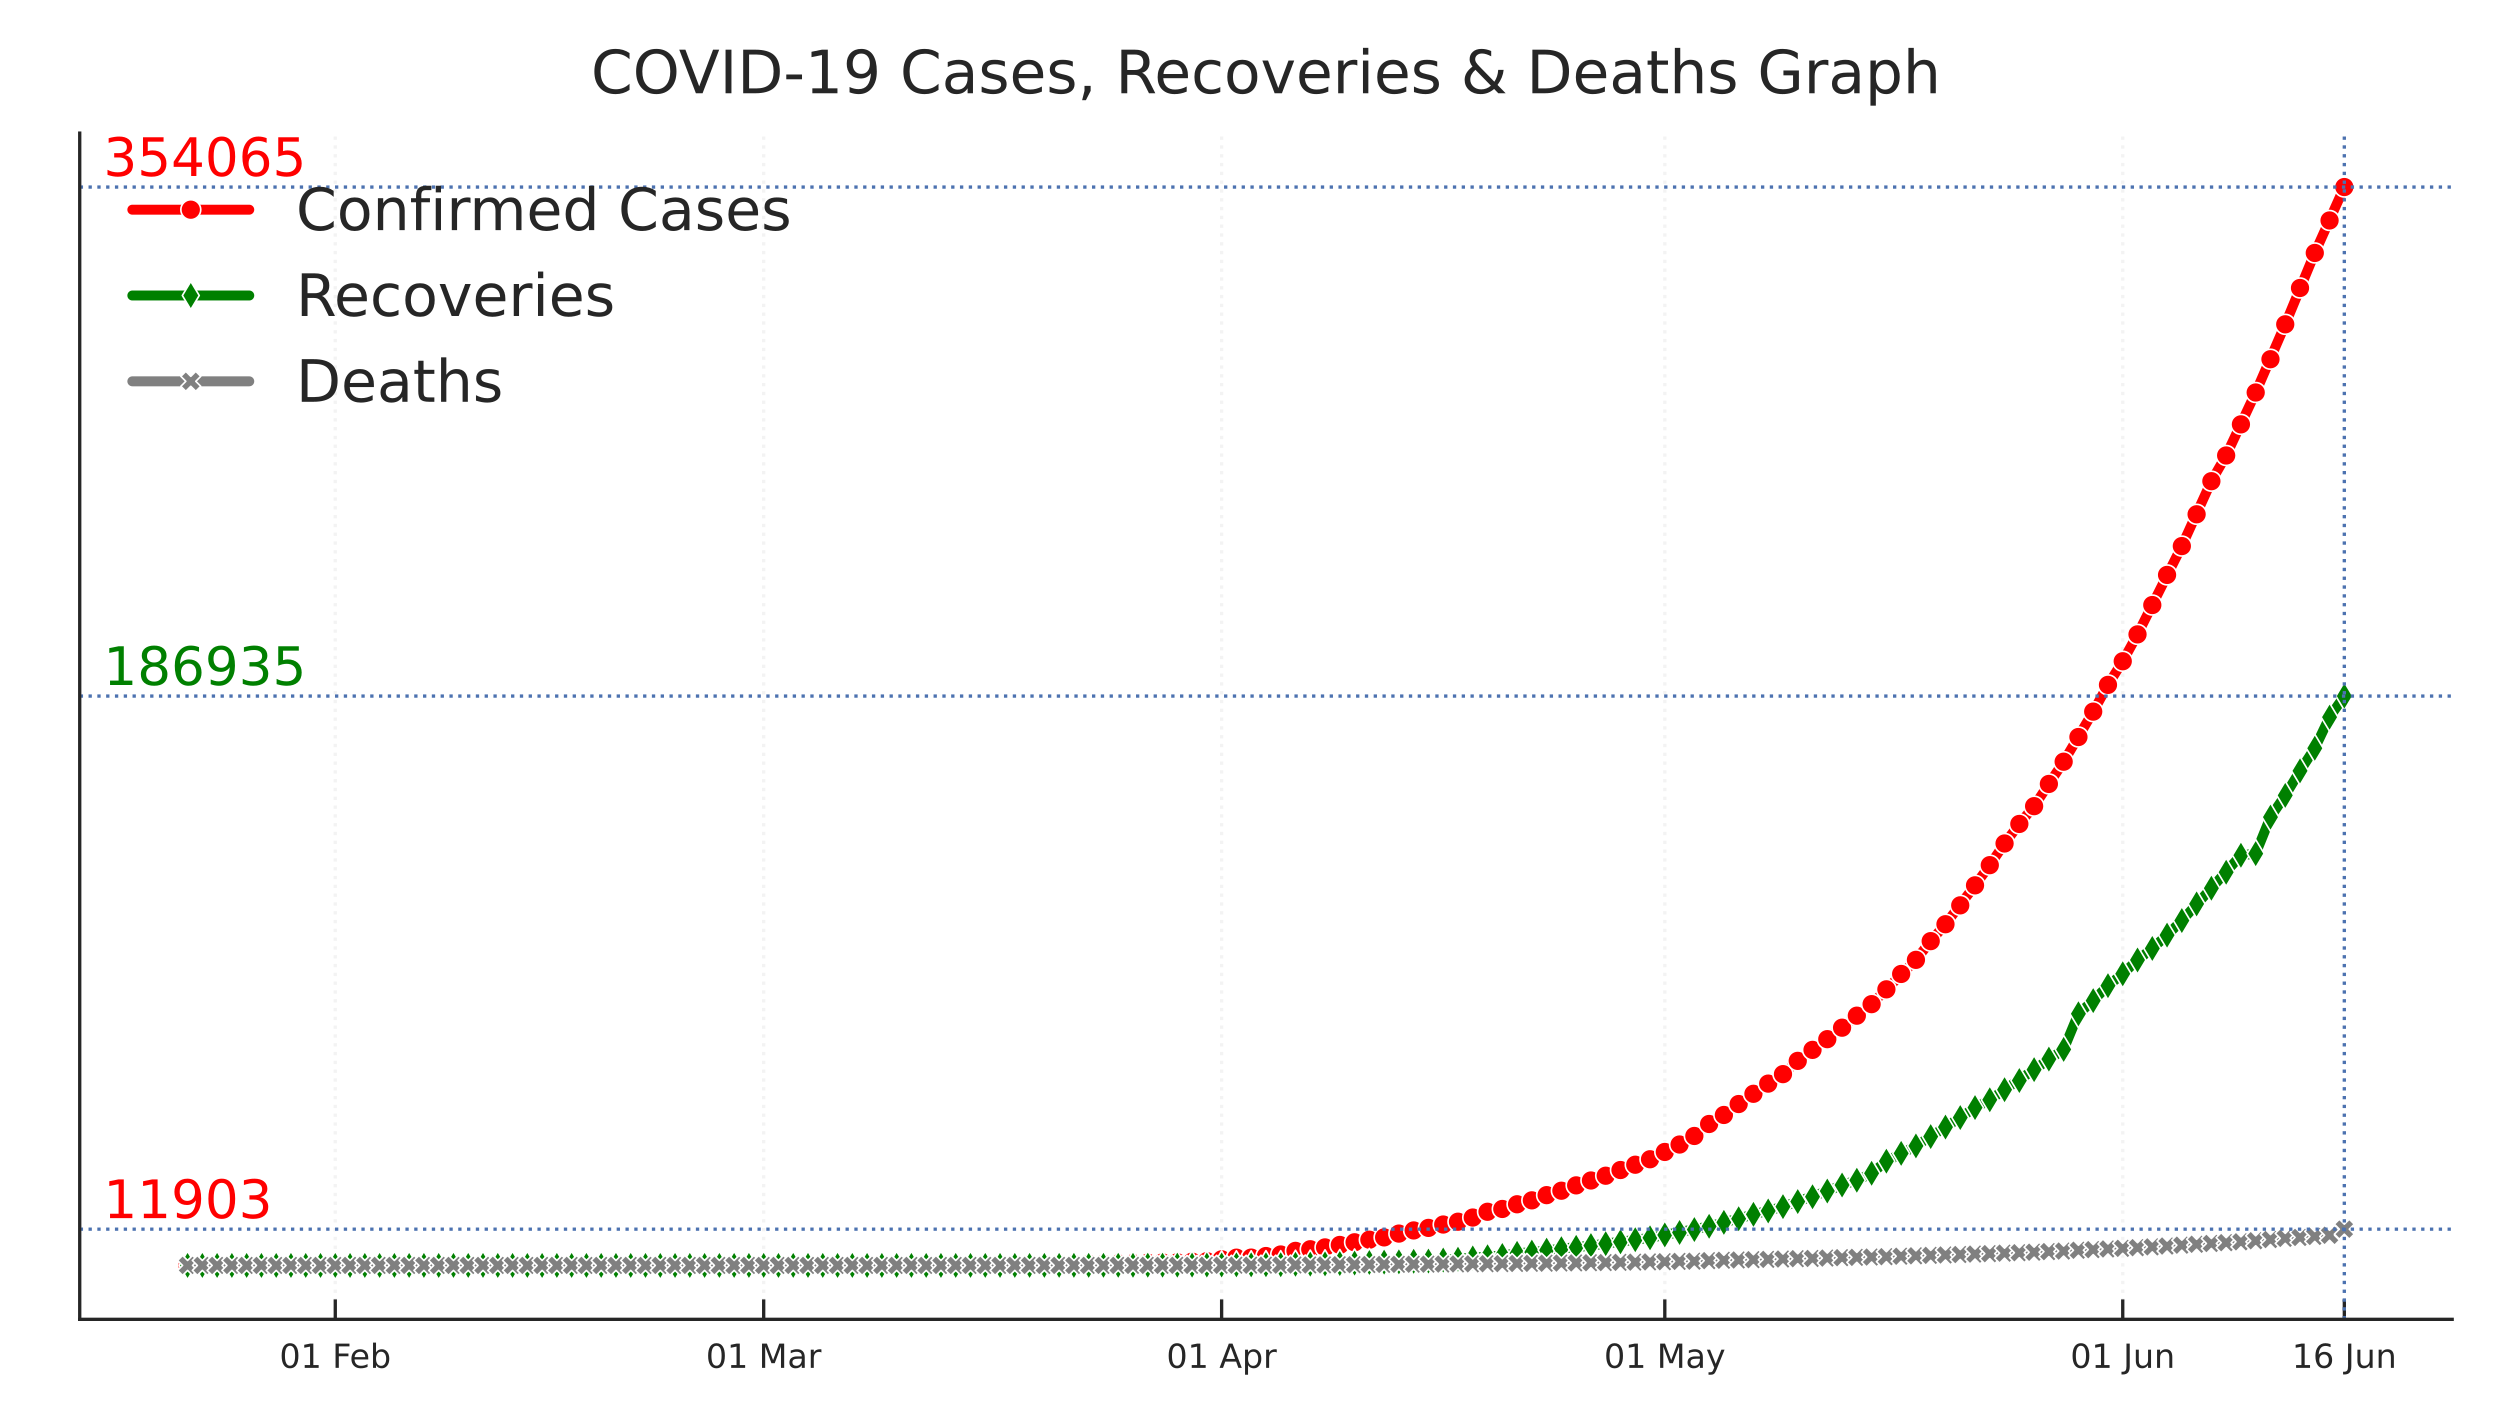 <?xml version="1.0" encoding="utf-8" standalone="no"?>
<!DOCTYPE svg PUBLIC "-//W3C//DTD SVG 1.1//EN"
  "http://www.w3.org/Graphics/SVG/1.1/DTD/svg11.dtd">
<!-- Created with matplotlib (https://matplotlib.org/) -->
<svg height="214.138pt" version="1.1" viewBox="0 0 376.32 214.138" width="376.32pt" xmlns="http://www.w3.org/2000/svg" xmlns:xlink="http://www.w3.org/1999/xlink">
 <defs>
  <style type="text/css">
*{stroke-linecap:butt;stroke-linejoin:round;}
  </style>
 </defs>
 <g id="figure_1">
  <g id="patch_1">
   <path d="M 0 214.138 
L 376.32 214.138 
L 376.32 0 
L 0 0 
z
" style="fill:#ffffff;"/>
  </g>
  <g id="axes_1">
   <g id="patch_2">
    <path d="M 12 198.599 
L 369.12 198.599 
L 369.12 20.039 
L 12 20.039 
z
" style="fill:#ffffff;"/>
   </g>
   <g id="matplotlib.axis_1">
    <g id="xtick_1">
     <g id="line2d_1">
      <path clip-path="url(#p01523db824)" d="M 50.469 198.599 
L 50.469 20.039 
" style="fill:none;stroke:#f3f3f3;stroke-dasharray:0.5,0.825;stroke-dashoffset:0;stroke-width:0.5;"/>
     </g>
     <g id="line2d_2">
      <defs>
       <path d="M 0 0 
L 0 -3 
" id="m7c72212f30" style="stroke:#262626;stroke-width:0.5;"/>
      </defs>
      <g>
       <use style="fill:#262626;stroke:#262626;stroke-width:0.5;" x="50.469" xlink:href="#m7c72212f30" y="198.599"/>
      </g>
     </g>
     <g id="text_1">
      <!-- 01 Feb -->
      <defs>
       <path d="M 31.781 66.406 
Q 24.172 66.406 20.328 58.906 
Q 16.5 51.422 16.5 36.375 
Q 16.5 21.391 20.328 13.891 
Q 24.172 6.391 31.781 6.391 
Q 39.453 6.391 43.281 13.891 
Q 47.125 21.391 47.125 36.375 
Q 47.125 51.422 43.281 58.906 
Q 39.453 66.406 31.781 66.406 
z
M 31.781 74.219 
Q 44.047 74.219 50.516 64.516 
Q 56.984 54.828 56.984 36.375 
Q 56.984 17.969 50.516 8.266 
Q 44.047 -1.422 31.781 -1.422 
Q 19.531 -1.422 13.062 8.266 
Q 6.594 17.969 6.594 36.375 
Q 6.594 54.828 13.062 64.516 
Q 19.531 74.219 31.781 74.219 
z
" id="DejaVuSans-48"/>
       <path d="M 12.406 8.297 
L 28.516 8.297 
L 28.516 63.922 
L 10.984 60.406 
L 10.984 69.391 
L 28.422 72.906 
L 38.281 72.906 
L 38.281 8.297 
L 54.391 8.297 
L 54.391 0 
L 12.406 0 
z
" id="DejaVuSans-49"/>
       <path id="DejaVuSans-32"/>
       <path d="M 9.812 72.906 
L 51.703 72.906 
L 51.703 64.594 
L 19.672 64.594 
L 19.672 43.109 
L 48.578 43.109 
L 48.578 34.812 
L 19.672 34.812 
L 19.672 0 
L 9.812 0 
z
" id="DejaVuSans-70"/>
       <path d="M 56.203 29.594 
L 56.203 25.203 
L 14.891 25.203 
Q 15.484 15.922 20.484 11.062 
Q 25.484 6.203 34.422 6.203 
Q 39.594 6.203 44.453 7.469 
Q 49.312 8.734 54.109 11.281 
L 54.109 2.781 
Q 49.266 0.734 44.188 -0.344 
Q 39.109 -1.422 33.891 -1.422 
Q 20.797 -1.422 13.156 6.188 
Q 5.516 13.812 5.516 26.812 
Q 5.516 40.234 12.766 48.109 
Q 20.016 56 32.328 56 
Q 43.359 56 49.781 48.891 
Q 56.203 41.797 56.203 29.594 
z
M 47.219 32.234 
Q 47.125 39.594 43.094 43.984 
Q 39.062 48.391 32.422 48.391 
Q 24.906 48.391 20.391 44.141 
Q 15.875 39.891 15.188 32.172 
z
" id="DejaVuSans-101"/>
       <path d="M 48.688 27.297 
Q 48.688 37.203 44.609 42.844 
Q 40.531 48.484 33.406 48.484 
Q 26.266 48.484 22.188 42.844 
Q 18.109 37.203 18.109 27.297 
Q 18.109 17.391 22.188 11.75 
Q 26.266 6.109 33.406 6.109 
Q 40.531 6.109 44.609 11.75 
Q 48.688 17.391 48.688 27.297 
z
M 18.109 46.391 
Q 20.953 51.266 25.266 53.625 
Q 29.594 56 35.594 56 
Q 45.562 56 51.781 48.094 
Q 58.016 40.188 58.016 27.297 
Q 58.016 14.406 51.781 6.484 
Q 45.562 -1.422 35.594 -1.422 
Q 29.594 -1.422 25.266 0.953 
Q 20.953 3.328 18.109 8.203 
L 18.109 0 
L 9.078 0 
L 9.078 75.984 
L 18.109 75.984 
z
" id="DejaVuSans-98"/>
      </defs>
      <g style="fill:#262626;" transform="translate(42.068 205.898)scale(0.05 -0.05)">
       <use xlink:href="#DejaVuSans-48"/>
       <use x="63.623" xlink:href="#DejaVuSans-49"/>
       <use x="127.246" xlink:href="#DejaVuSans-32"/>
       <use x="159.033" xlink:href="#DejaVuSans-70"/>
       <use x="211.053" xlink:href="#DejaVuSans-101"/>
       <use x="272.576" xlink:href="#DejaVuSans-98"/>
      </g>
     </g>
    </g>
    <g id="xtick_2">
     <g id="line2d_3">
      <path clip-path="url(#p01523db824)" d="M 114.956 198.599 
L 114.956 20.039 
" style="fill:none;stroke:#f3f3f3;stroke-dasharray:0.5,0.825;stroke-dashoffset:0;stroke-width:0.5;"/>
     </g>
     <g id="line2d_4">
      <g>
       <use style="fill:#262626;stroke:#262626;stroke-width:0.5;" x="114.956" xlink:href="#m7c72212f30" y="198.599"/>
      </g>
     </g>
     <g id="text_2">
      <!-- 01 Mar -->
      <defs>
       <path d="M 9.812 72.906 
L 24.516 72.906 
L 43.109 23.297 
L 61.812 72.906 
L 76.516 72.906 
L 76.516 0 
L 66.891 0 
L 66.891 64.016 
L 48.094 14.016 
L 38.188 14.016 
L 19.391 64.016 
L 19.391 0 
L 9.812 0 
z
" id="DejaVuSans-77"/>
       <path d="M 34.281 27.484 
Q 23.391 27.484 19.188 25 
Q 14.984 22.516 14.984 16.5 
Q 14.984 11.719 18.141 8.906 
Q 21.297 6.109 26.703 6.109 
Q 34.188 6.109 38.703 11.406 
Q 43.219 16.703 43.219 25.484 
L 43.219 27.484 
z
M 52.203 31.203 
L 52.203 0 
L 43.219 0 
L 43.219 8.297 
Q 40.141 3.328 35.547 0.953 
Q 30.953 -1.422 24.312 -1.422 
Q 15.922 -1.422 10.953 3.297 
Q 6 8.016 6 15.922 
Q 6 25.141 12.172 29.828 
Q 18.359 34.516 30.609 34.516 
L 43.219 34.516 
L 43.219 35.406 
Q 43.219 41.609 39.141 45 
Q 35.062 48.391 27.688 48.391 
Q 23 48.391 18.547 47.266 
Q 14.109 46.141 10.016 43.891 
L 10.016 52.203 
Q 14.938 54.109 19.578 55.047 
Q 24.219 56 28.609 56 
Q 40.484 56 46.344 49.844 
Q 52.203 43.703 52.203 31.203 
z
" id="DejaVuSans-97"/>
       <path d="M 41.109 46.297 
Q 39.594 47.172 37.812 47.578 
Q 36.031 48 33.891 48 
Q 26.266 48 22.188 43.047 
Q 18.109 38.094 18.109 28.812 
L 18.109 0 
L 9.078 0 
L 9.078 54.688 
L 18.109 54.688 
L 18.109 46.188 
Q 20.953 51.172 25.484 53.578 
Q 30.031 56 36.531 56 
Q 37.453 56 38.578 55.875 
Q 39.703 55.766 41.062 55.516 
z
" id="DejaVuSans-114"/>
      </defs>
      <g style="fill:#262626;" transform="translate(106.263 205.898)scale(0.05 -0.05)">
       <use xlink:href="#DejaVuSans-48"/>
       <use x="63.623" xlink:href="#DejaVuSans-49"/>
       <use x="127.246" xlink:href="#DejaVuSans-32"/>
       <use x="159.033" xlink:href="#DejaVuSans-77"/>
       <use x="245.312" xlink:href="#DejaVuSans-97"/>
       <use x="306.592" xlink:href="#DejaVuSans-114"/>
      </g>
     </g>
    </g>
    <g id="xtick_3">
     <g id="line2d_5">
      <path clip-path="url(#p01523db824)" d="M 183.889 198.599 
L 183.889 20.039 
" style="fill:none;stroke:#f3f3f3;stroke-dasharray:0.5,0.825;stroke-dashoffset:0;stroke-width:0.5;"/>
     </g>
     <g id="line2d_6">
      <g>
       <use style="fill:#262626;stroke:#262626;stroke-width:0.5;" x="183.889" xlink:href="#m7c72212f30" y="198.599"/>
      </g>
     </g>
     <g id="text_3">
      <!-- 01 Apr -->
      <defs>
       <path d="M 34.188 63.188 
L 20.797 26.906 
L 47.609 26.906 
z
M 28.609 72.906 
L 39.797 72.906 
L 67.578 0 
L 57.328 0 
L 50.688 18.703 
L 17.828 18.703 
L 11.188 0 
L 0.781 0 
z
" id="DejaVuSans-65"/>
       <path d="M 18.109 8.203 
L 18.109 -20.797 
L 9.078 -20.797 
L 9.078 54.688 
L 18.109 54.688 
L 18.109 46.391 
Q 20.953 51.266 25.266 53.625 
Q 29.594 56 35.594 56 
Q 45.562 56 51.781 48.094 
Q 58.016 40.188 58.016 27.297 
Q 58.016 14.406 51.781 6.484 
Q 45.562 -1.422 35.594 -1.422 
Q 29.594 -1.422 25.266 0.953 
Q 20.953 3.328 18.109 8.203 
z
M 48.688 27.297 
Q 48.688 37.203 44.609 42.844 
Q 40.531 48.484 33.406 48.484 
Q 26.266 48.484 22.188 42.844 
Q 18.109 37.203 18.109 27.297 
Q 18.109 17.391 22.188 11.75 
Q 26.266 6.109 33.406 6.109 
Q 40.531 6.109 44.609 11.75 
Q 48.688 17.391 48.688 27.297 
z
" id="DejaVuSans-112"/>
      </defs>
      <g style="fill:#262626;" transform="translate(175.588 205.898)scale(0.05 -0.05)">
       <use xlink:href="#DejaVuSans-48"/>
       <use x="63.623" xlink:href="#DejaVuSans-49"/>
       <use x="127.246" xlink:href="#DejaVuSans-32"/>
       <use x="159.033" xlink:href="#DejaVuSans-65"/>
       <use x="227.441" xlink:href="#DejaVuSans-112"/>
       <use x="290.918" xlink:href="#DejaVuSans-114"/>
      </g>
     </g>
    </g>
    <g id="xtick_4">
     <g id="line2d_7">
      <path clip-path="url(#p01523db824)" d="M 250.599 198.599 
L 250.599 20.039 
" style="fill:none;stroke:#f3f3f3;stroke-dasharray:0.5,0.825;stroke-dashoffset:0;stroke-width:0.5;"/>
     </g>
     <g id="line2d_8">
      <g>
       <use style="fill:#262626;stroke:#262626;stroke-width:0.5;" x="250.599" xlink:href="#m7c72212f30" y="198.599"/>
      </g>
     </g>
     <g id="text_4">
      <!-- 01 May -->
      <defs>
       <path d="M 32.172 -5.078 
Q 28.375 -14.844 24.75 -17.812 
Q 21.141 -20.797 15.094 -20.797 
L 7.906 -20.797 
L 7.906 -13.281 
L 13.188 -13.281 
Q 16.891 -13.281 18.938 -11.516 
Q 21 -9.766 23.484 -3.219 
L 25.094 0.875 
L 2.984 54.688 
L 12.5 54.688 
L 29.594 11.922 
L 46.688 54.688 
L 56.203 54.688 
z
" id="DejaVuSans-121"/>
      </defs>
      <g style="fill:#262626;" transform="translate(241.454 205.898)scale(0.05 -0.05)">
       <use xlink:href="#DejaVuSans-48"/>
       <use x="63.623" xlink:href="#DejaVuSans-49"/>
       <use x="127.246" xlink:href="#DejaVuSans-32"/>
       <use x="159.033" xlink:href="#DejaVuSans-77"/>
       <use x="245.312" xlink:href="#DejaVuSans-97"/>
       <use x="306.592" xlink:href="#DejaVuSans-121"/>
      </g>
     </g>
    </g>
    <g id="xtick_5">
     <g id="line2d_9">
      <path clip-path="url(#p01523db824)" d="M 319.532 198.599 
L 319.532 20.039 
" style="fill:none;stroke:#f3f3f3;stroke-dasharray:0.5,0.825;stroke-dashoffset:0;stroke-width:0.5;"/>
     </g>
     <g id="line2d_10">
      <g>
       <use style="fill:#262626;stroke:#262626;stroke-width:0.5;" x="319.532" xlink:href="#m7c72212f30" y="198.599"/>
      </g>
     </g>
     <g id="text_5">
      <!-- 01 Jun -->
      <defs>
       <path d="M 9.812 72.906 
L 19.672 72.906 
L 19.672 5.078 
Q 19.672 -8.109 14.672 -14.062 
Q 9.672 -20.016 -1.422 -20.016 
L -5.172 -20.016 
L -5.172 -11.719 
L -2.094 -11.719 
Q 4.438 -11.719 7.125 -8.047 
Q 9.812 -4.391 9.812 5.078 
z
" id="DejaVuSans-74"/>
       <path d="M 8.5 21.578 
L 8.5 54.688 
L 17.484 54.688 
L 17.484 21.922 
Q 17.484 14.156 20.5 10.266 
Q 23.531 6.391 29.594 6.391 
Q 36.859 6.391 41.078 11.031 
Q 45.312 15.672 45.312 23.688 
L 45.312 54.688 
L 54.297 54.688 
L 54.297 0 
L 45.312 0 
L 45.312 8.406 
Q 42.047 3.422 37.719 1 
Q 33.406 -1.422 27.688 -1.422 
Q 18.266 -1.422 13.375 4.438 
Q 8.5 10.297 8.5 21.578 
z
M 31.109 56 
z
" id="DejaVuSans-117"/>
       <path d="M 54.891 33.016 
L 54.891 0 
L 45.906 0 
L 45.906 32.719 
Q 45.906 40.484 42.875 44.328 
Q 39.844 48.188 33.797 48.188 
Q 26.516 48.188 22.312 43.547 
Q 18.109 38.922 18.109 30.906 
L 18.109 0 
L 9.078 0 
L 9.078 54.688 
L 18.109 54.688 
L 18.109 46.188 
Q 21.344 51.125 25.703 53.562 
Q 30.078 56 35.797 56 
Q 45.219 56 50.047 50.172 
Q 54.891 44.344 54.891 33.016 
z
" id="DejaVuSans-110"/>
      </defs>
      <g style="fill:#262626;" transform="translate(311.65 205.898)scale(0.05 -0.05)">
       <use xlink:href="#DejaVuSans-48"/>
       <use x="63.623" xlink:href="#DejaVuSans-49"/>
       <use x="127.246" xlink:href="#DejaVuSans-32"/>
       <use x="159.033" xlink:href="#DejaVuSans-74"/>
       <use x="188.525" xlink:href="#DejaVuSans-117"/>
       <use x="251.904" xlink:href="#DejaVuSans-110"/>
      </g>
     </g>
    </g>
    <g id="xtick_6">
     <g id="line2d_11">
      <path clip-path="url(#p01523db824)" d="M 352.887 198.599 
L 352.887 20.039 
" style="fill:none;stroke:#f3f3f3;stroke-dasharray:0.5,0.825;stroke-dashoffset:0;stroke-width:0.5;"/>
     </g>
     <g id="line2d_12">
      <g>
       <use style="fill:#262626;stroke:#262626;stroke-width:0.5;" x="352.887" xlink:href="#m7c72212f30" y="198.599"/>
      </g>
     </g>
     <g id="text_6">
      <!-- 16 Jun -->
      <defs>
       <path d="M 33.016 40.375 
Q 26.375 40.375 22.484 35.828 
Q 18.609 31.297 18.609 23.391 
Q 18.609 15.531 22.484 10.953 
Q 26.375 6.391 33.016 6.391 
Q 39.656 6.391 43.531 10.953 
Q 47.406 15.531 47.406 23.391 
Q 47.406 31.297 43.531 35.828 
Q 39.656 40.375 33.016 40.375 
z
M 52.594 71.297 
L 52.594 62.312 
Q 48.875 64.062 45.094 64.984 
Q 41.312 65.922 37.594 65.922 
Q 27.828 65.922 22.672 59.328 
Q 17.531 52.734 16.797 39.406 
Q 19.672 43.656 24.016 45.922 
Q 28.375 48.188 33.594 48.188 
Q 44.578 48.188 50.953 41.516 
Q 57.328 34.859 57.328 23.391 
Q 57.328 12.156 50.688 5.359 
Q 44.047 -1.422 33.016 -1.422 
Q 20.359 -1.422 13.672 8.266 
Q 6.984 17.969 6.984 36.375 
Q 6.984 53.656 15.188 63.938 
Q 23.391 74.219 37.203 74.219 
Q 40.922 74.219 44.703 73.484 
Q 48.484 72.75 52.594 71.297 
z
" id="DejaVuSans-54"/>
      </defs>
      <g style="fill:#262626;" transform="translate(345.005 205.898)scale(0.05 -0.05)">
       <use xlink:href="#DejaVuSans-49"/>
       <use x="63.623" xlink:href="#DejaVuSans-54"/>
       <use x="127.246" xlink:href="#DejaVuSans-32"/>
       <use x="159.033" xlink:href="#DejaVuSans-74"/>
       <use x="188.525" xlink:href="#DejaVuSans-117"/>
       <use x="251.904" xlink:href="#DejaVuSans-110"/>
      </g>
     </g>
    </g>
   </g>
   <g id="line2d_13">
    <path clip-path="url(#p01523db824)" d="M 28.233 190.482 
L 154.981 190.393 
L 170.547 190.149 
L 181.665 189.842 
L 186.113 189.316 
L 188.336 189.305 
L 192.784 188.837 
L 195.007 188.292 
L 199.455 187.77 
L 208.349 186.262 
L 212.797 185.216 
L 215.02 184.833 
L 221.691 183.274 
L 223.915 182.406 
L 226.139 181.983 
L 241.704 176.98 
L 248.375 174.499 
L 252.823 172.282 
L 255.046 170.995 
L 257.27 169.192 
L 259.493 167.834 
L 263.941 164.647 
L 268.388 161.687 
L 270.612 159.691 
L 277.283 154.697 
L 281.73 151.153 
L 288.401 144.485 
L 290.625 141.667 
L 292.848 139.121 
L 297.296 133.268 
L 299.519 130.229 
L 301.743 126.968 
L 303.967 124.027 
L 306.19 121.349 
L 310.638 114.658 
L 315.085 107.12 
L 317.309 103.094 
L 319.532 99.536 
L 321.756 95.492 
L 328.427 82.2 
L 332.874 72.433 
L 335.098 68.563 
L 339.545 59.083 
L 343.993 48.819 
L 348.44 38.077 
L 352.887 28.155 
L 352.887 28.155 
" style="fill:none;stroke:#ff0000;stroke-linecap:round;stroke-width:1.5;"/>
    <defs>
     <path d="M 0 1.5 
C 0.398 1.5 0.779 1.342 1.061 1.061 
C 1.342 0.779 1.5 0.398 1.5 0 
C 1.5 -0.398 1.342 -0.779 1.061 -1.061 
C 0.779 -1.342 0.398 -1.5 0 -1.5 
C -0.398 -1.5 -0.779 -1.342 -1.061 -1.061 
C -1.342 -0.779 -1.5 -0.398 -1.5 0 
C -1.5 0.398 -1.342 0.779 -1.061 1.061 
C -0.779 1.342 -0.398 1.5 0 1.5 
z
" id="m117c011d39" style="stroke:#ffffff;stroke-width:0.25;"/>
    </defs>
    <g clip-path="url(#p01523db824)">
     <use style="fill:#ff0000;stroke:#ffffff;stroke-width:0.25;" x="28.233" xlink:href="#m117c011d39" y="190.482"/>
     <use style="fill:#ff0000;stroke:#ffffff;stroke-width:0.25;" x="30.456" xlink:href="#m117c011d39" y="190.482"/>
     <use style="fill:#ff0000;stroke:#ffffff;stroke-width:0.25;" x="32.68" xlink:href="#m117c011d39" y="190.482"/>
     <use style="fill:#ff0000;stroke:#ffffff;stroke-width:0.25;" x="34.904" xlink:href="#m117c011d39" y="190.482"/>
     <use style="fill:#ff0000;stroke:#ffffff;stroke-width:0.25;" x="37.127" xlink:href="#m117c011d39" y="190.482"/>
     <use style="fill:#ff0000;stroke:#ffffff;stroke-width:0.25;" x="39.351" xlink:href="#m117c011d39" y="190.482"/>
     <use style="fill:#ff0000;stroke:#ffffff;stroke-width:0.25;" x="41.575" xlink:href="#m117c011d39" y="190.482"/>
     <use style="fill:#ff0000;stroke:#ffffff;stroke-width:0.25;" x="43.798" xlink:href="#m117c011d39" y="190.482"/>
     <use style="fill:#ff0000;stroke:#ffffff;stroke-width:0.25;" x="46.022" xlink:href="#m117c011d39" y="190.482"/>
     <use style="fill:#ff0000;stroke:#ffffff;stroke-width:0.25;" x="48.246" xlink:href="#m117c011d39" y="190.482"/>
     <use style="fill:#ff0000;stroke:#ffffff;stroke-width:0.25;" x="50.469" xlink:href="#m117c011d39" y="190.482"/>
     <use style="fill:#ff0000;stroke:#ffffff;stroke-width:0.25;" x="52.693" xlink:href="#m117c011d39" y="190.481"/>
     <use style="fill:#ff0000;stroke:#ffffff;stroke-width:0.25;" x="54.917" xlink:href="#m117c011d39" y="190.481"/>
     <use style="fill:#ff0000;stroke:#ffffff;stroke-width:0.25;" x="57.14" xlink:href="#m117c011d39" y="190.481"/>
     <use style="fill:#ff0000;stroke:#ffffff;stroke-width:0.25;" x="59.364" xlink:href="#m117c011d39" y="190.481"/>
     <use style="fill:#ff0000;stroke:#ffffff;stroke-width:0.25;" x="61.588" xlink:href="#m117c011d39" y="190.481"/>
     <use style="fill:#ff0000;stroke:#ffffff;stroke-width:0.25;" x="63.811" xlink:href="#m117c011d39" y="190.481"/>
     <use style="fill:#ff0000;stroke:#ffffff;stroke-width:0.25;" x="66.035" xlink:href="#m117c011d39" y="190.481"/>
     <use style="fill:#ff0000;stroke:#ffffff;stroke-width:0.25;" x="68.259" xlink:href="#m117c011d39" y="190.481"/>
     <use style="fill:#ff0000;stroke:#ffffff;stroke-width:0.25;" x="70.482" xlink:href="#m117c011d39" y="190.481"/>
     <use style="fill:#ff0000;stroke:#ffffff;stroke-width:0.25;" x="72.706" xlink:href="#m117c011d39" y="190.481"/>
     <use style="fill:#ff0000;stroke:#ffffff;stroke-width:0.25;" x="74.93" xlink:href="#m117c011d39" y="190.481"/>
     <use style="fill:#ff0000;stroke:#ffffff;stroke-width:0.25;" x="77.153" xlink:href="#m117c011d39" y="190.481"/>
     <use style="fill:#ff0000;stroke:#ffffff;stroke-width:0.25;" x="79.377" xlink:href="#m117c011d39" y="190.481"/>
     <use style="fill:#ff0000;stroke:#ffffff;stroke-width:0.25;" x="81.601" xlink:href="#m117c011d39" y="190.481"/>
     <use style="fill:#ff0000;stroke:#ffffff;stroke-width:0.25;" x="83.824" xlink:href="#m117c011d39" y="190.481"/>
     <use style="fill:#ff0000;stroke:#ffffff;stroke-width:0.25;" x="86.048" xlink:href="#m117c011d39" y="190.481"/>
     <use style="fill:#ff0000;stroke:#ffffff;stroke-width:0.25;" x="88.272" xlink:href="#m117c011d39" y="190.481"/>
     <use style="fill:#ff0000;stroke:#ffffff;stroke-width:0.25;" x="90.495" xlink:href="#m117c011d39" y="190.481"/>
     <use style="fill:#ff0000;stroke:#ffffff;stroke-width:0.25;" x="92.719" xlink:href="#m117c011d39" y="190.481"/>
     <use style="fill:#ff0000;stroke:#ffffff;stroke-width:0.25;" x="94.943" xlink:href="#m117c011d39" y="190.481"/>
     <use style="fill:#ff0000;stroke:#ffffff;stroke-width:0.25;" x="97.166" xlink:href="#m117c011d39" y="190.481"/>
     <use style="fill:#ff0000;stroke:#ffffff;stroke-width:0.25;" x="99.39" xlink:href="#m117c011d39" y="190.481"/>
     <use style="fill:#ff0000;stroke:#ffffff;stroke-width:0.25;" x="101.614" xlink:href="#m117c011d39" y="190.481"/>
     <use style="fill:#ff0000;stroke:#ffffff;stroke-width:0.25;" x="103.837" xlink:href="#m117c011d39" y="190.481"/>
     <use style="fill:#ff0000;stroke:#ffffff;stroke-width:0.25;" x="106.061" xlink:href="#m117c011d39" y="190.481"/>
     <use style="fill:#ff0000;stroke:#ffffff;stroke-width:0.25;" x="108.285" xlink:href="#m117c011d39" y="190.481"/>
     <use style="fill:#ff0000;stroke:#ffffff;stroke-width:0.25;" x="110.508" xlink:href="#m117c011d39" y="190.481"/>
     <use style="fill:#ff0000;stroke:#ffffff;stroke-width:0.25;" x="112.732" xlink:href="#m117c011d39" y="190.481"/>
     <use style="fill:#ff0000;stroke:#ffffff;stroke-width:0.25;" x="114.956" xlink:href="#m117c011d39" y="190.481"/>
     <use style="fill:#ff0000;stroke:#ffffff;stroke-width:0.25;" x="117.179" xlink:href="#m117c011d39" y="190.48"/>
     <use style="fill:#ff0000;stroke:#ffffff;stroke-width:0.25;" x="119.403" xlink:href="#m117c011d39" y="190.48"/>
     <use style="fill:#ff0000;stroke:#ffffff;stroke-width:0.25;" x="121.627" xlink:href="#m117c011d39" y="190.469"/>
     <use style="fill:#ff0000;stroke:#ffffff;stroke-width:0.25;" x="123.85" xlink:href="#m117c011d39" y="190.468"/>
     <use style="fill:#ff0000;stroke:#ffffff;stroke-width:0.25;" x="126.074" xlink:href="#m117c011d39" y="190.468"/>
     <use style="fill:#ff0000;stroke:#ffffff;stroke-width:0.25;" x="128.297" xlink:href="#m117c011d39" y="190.467"/>
     <use style="fill:#ff0000;stroke:#ffffff;stroke-width:0.25;" x="130.521" xlink:href="#m117c011d39" y="190.464"/>
     <use style="fill:#ff0000;stroke:#ffffff;stroke-width:0.25;" x="132.745" xlink:href="#m117c011d39" y="190.463"/>
     <use style="fill:#ff0000;stroke:#ffffff;stroke-width:0.25;" x="134.968" xlink:href="#m117c011d39" y="190.457"/>
     <use style="fill:#ff0000;stroke:#ffffff;stroke-width:0.25;" x="137.192" xlink:href="#m117c011d39" y="190.454"/>
     <use style="fill:#ff0000;stroke:#ffffff;stroke-width:0.25;" x="139.416" xlink:href="#m117c011d39" y="190.449"/>
     <use style="fill:#ff0000;stroke:#ffffff;stroke-width:0.25;" x="141.639" xlink:href="#m117c011d39" y="190.445"/>
     <use style="fill:#ff0000;stroke:#ffffff;stroke-width:0.25;" x="143.863" xlink:href="#m117c011d39" y="190.435"/>
     <use style="fill:#ff0000;stroke:#ffffff;stroke-width:0.25;" x="146.087" xlink:href="#m117c011d39" y="190.43"/>
     <use style="fill:#ff0000;stroke:#ffffff;stroke-width:0.25;" x="148.31" xlink:href="#m117c011d39" y="190.428"/>
     <use style="fill:#ff0000;stroke:#ffffff;stroke-width:0.25;" x="150.534" xlink:href="#m117c011d39" y="190.417"/>
     <use style="fill:#ff0000;stroke:#ffffff;stroke-width:0.25;" x="152.758" xlink:href="#m117c011d39" y="190.411"/>
     <use style="fill:#ff0000;stroke:#ffffff;stroke-width:0.25;" x="154.981" xlink:href="#m117c011d39" y="190.393"/>
     <use style="fill:#ff0000;stroke:#ffffff;stroke-width:0.25;" x="157.205" xlink:href="#m117c011d39" y="190.37"/>
     <use style="fill:#ff0000;stroke:#ffffff;stroke-width:0.25;" x="159.429" xlink:href="#m117c011d39" y="190.331"/>
     <use style="fill:#ff0000;stroke:#ffffff;stroke-width:0.25;" x="161.652" xlink:href="#m117c011d39" y="190.301"/>
     <use style="fill:#ff0000;stroke:#ffffff;stroke-width:0.25;" x="163.876" xlink:href="#m117c011d39" y="190.253"/>
     <use style="fill:#ff0000;stroke:#ffffff;stroke-width:0.25;" x="166.1" xlink:href="#m117c011d39" y="190.236"/>
     <use style="fill:#ff0000;stroke:#ffffff;stroke-width:0.25;" x="168.323" xlink:href="#m117c011d39" y="190.181"/>
     <use style="fill:#ff0000;stroke:#ffffff;stroke-width:0.25;" x="170.547" xlink:href="#m117c011d39" y="190.149"/>
     <use style="fill:#ff0000;stroke:#ffffff;stroke-width:0.25;" x="172.771" xlink:href="#m117c011d39" y="190.076"/>
     <use style="fill:#ff0000;stroke:#ffffff;stroke-width:0.25;" x="174.994" xlink:href="#m117c011d39" y="190.03"/>
     <use style="fill:#ff0000;stroke:#ffffff;stroke-width:0.25;" x="177.218" xlink:href="#m117c011d39" y="190.013"/>
     <use style="fill:#ff0000;stroke:#ffffff;stroke-width:0.25;" x="179.442" xlink:href="#m117c011d39" y="189.909"/>
     <use style="fill:#ff0000;stroke:#ffffff;stroke-width:0.25;" x="181.665" xlink:href="#m117c011d39" y="189.842"/>
     <use style="fill:#ff0000;stroke:#ffffff;stroke-width:0.25;" x="183.889" xlink:href="#m117c011d39" y="189.566"/>
     <use style="fill:#ff0000;stroke:#ffffff;stroke-width:0.25;" x="186.113" xlink:href="#m117c011d39" y="189.316"/>
     <use style="fill:#ff0000;stroke:#ffffff;stroke-width:0.25;" x="188.336" xlink:href="#m117c011d39" y="189.305"/>
     <use style="fill:#ff0000;stroke:#ffffff;stroke-width:0.25;" x="190.56" xlink:href="#m117c011d39" y="189.069"/>
     <use style="fill:#ff0000;stroke:#ffffff;stroke-width:0.25;" x="192.784" xlink:href="#m117c011d39" y="188.837"/>
     <use style="fill:#ff0000;stroke:#ffffff;stroke-width:0.25;" x="195.007" xlink:href="#m117c011d39" y="188.292"/>
     <use style="fill:#ff0000;stroke:#ffffff;stroke-width:0.25;" x="197.231" xlink:href="#m117c011d39" y="188.047"/>
     <use style="fill:#ff0000;stroke:#ffffff;stroke-width:0.25;" x="199.455" xlink:href="#m117c011d39" y="187.77"/>
     <use style="fill:#ff0000;stroke:#ffffff;stroke-width:0.25;" x="201.678" xlink:href="#m117c011d39" y="187.399"/>
     <use style="fill:#ff0000;stroke:#ffffff;stroke-width:0.25;" x="203.902" xlink:href="#m117c011d39" y="186.999"/>
     <use style="fill:#ff0000;stroke:#ffffff;stroke-width:0.25;" x="206.126" xlink:href="#m117c011d39" y="186.61"/>
     <use style="fill:#ff0000;stroke:#ffffff;stroke-width:0.25;" x="208.349" xlink:href="#m117c011d39" y="186.262"/>
     <use style="fill:#ff0000;stroke:#ffffff;stroke-width:0.25;" x="210.573" xlink:href="#m117c011d39" y="185.69"/>
     <use style="fill:#ff0000;stroke:#ffffff;stroke-width:0.25;" x="212.797" xlink:href="#m117c011d39" y="185.216"/>
     <use style="fill:#ff0000;stroke:#ffffff;stroke-width:0.25;" x="215.02" xlink:href="#m117c011d39" y="184.833"/>
     <use style="fill:#ff0000;stroke:#ffffff;stroke-width:0.25;" x="217.244" xlink:href="#m117c011d39" y="184.325"/>
     <use style="fill:#ff0000;stroke:#ffffff;stroke-width:0.25;" x="219.468" xlink:href="#m117c011d39" y="183.902"/>
     <use style="fill:#ff0000;stroke:#ffffff;stroke-width:0.25;" x="221.691" xlink:href="#m117c011d39" y="183.274"/>
     <use style="fill:#ff0000;stroke:#ffffff;stroke-width:0.25;" x="223.915" xlink:href="#m117c011d39" y="182.406"/>
     <use style="fill:#ff0000;stroke:#ffffff;stroke-width:0.25;" x="226.139" xlink:href="#m117c011d39" y="181.983"/>
     <use style="fill:#ff0000;stroke:#ffffff;stroke-width:0.25;" x="228.362" xlink:href="#m117c011d39" y="181.276"/>
     <use style="fill:#ff0000;stroke:#ffffff;stroke-width:0.25;" x="230.586" xlink:href="#m117c011d39" y="180.685"/>
     <use style="fill:#ff0000;stroke:#ffffff;stroke-width:0.25;" x="232.81" xlink:href="#m117c011d39" y="179.902"/>
     <use style="fill:#ff0000;stroke:#ffffff;stroke-width:0.25;" x="235.033" xlink:href="#m117c011d39" y="179.236"/>
     <use style="fill:#ff0000;stroke:#ffffff;stroke-width:0.25;" x="237.257" xlink:href="#m117c011d39" y="178.432"/>
     <use style="fill:#ff0000;stroke:#ffffff;stroke-width:0.25;" x="239.481" xlink:href="#m117c011d39" y="177.696"/>
     <use style="fill:#ff0000;stroke:#ffffff;stroke-width:0.25;" x="241.704" xlink:href="#m117c011d39" y="176.98"/>
     <use style="fill:#ff0000;stroke:#ffffff;stroke-width:0.25;" x="243.928" xlink:href="#m117c011d39" y="176.121"/>
     <use style="fill:#ff0000;stroke:#ffffff;stroke-width:0.25;" x="246.152" xlink:href="#m117c011d39" y="175.324"/>
     <use style="fill:#ff0000;stroke:#ffffff;stroke-width:0.25;" x="248.375" xlink:href="#m117c011d39" y="174.499"/>
     <use style="fill:#ff0000;stroke:#ffffff;stroke-width:0.25;" x="250.599" xlink:href="#m117c011d39" y="173.401"/>
     <use style="fill:#ff0000;stroke:#ffffff;stroke-width:0.25;" x="252.823" xlink:href="#m117c011d39" y="172.282"/>
     <use style="fill:#ff0000;stroke:#ffffff;stroke-width:0.25;" x="255.046" xlink:href="#m117c011d39" y="170.995"/>
     <use style="fill:#ff0000;stroke:#ffffff;stroke-width:0.25;" x="257.27" xlink:href="#m117c011d39" y="169.192"/>
     <use style="fill:#ff0000;stroke:#ffffff;stroke-width:0.25;" x="259.493" xlink:href="#m117c011d39" y="167.834"/>
     <use style="fill:#ff0000;stroke:#ffffff;stroke-width:0.25;" x="261.717" xlink:href="#m117c011d39" y="166.189"/>
     <use style="fill:#ff0000;stroke:#ffffff;stroke-width:0.25;" x="263.941" xlink:href="#m117c011d39" y="164.647"/>
     <use style="fill:#ff0000;stroke:#ffffff;stroke-width:0.25;" x="266.164" xlink:href="#m117c011d39" y="163.114"/>
     <use style="fill:#ff0000;stroke:#ffffff;stroke-width:0.25;" x="268.388" xlink:href="#m117c011d39" y="161.687"/>
     <use style="fill:#ff0000;stroke:#ffffff;stroke-width:0.25;" x="270.612" xlink:href="#m117c011d39" y="159.691"/>
     <use style="fill:#ff0000;stroke:#ffffff;stroke-width:0.25;" x="272.835" xlink:href="#m117c011d39" y="158.037"/>
     <use style="fill:#ff0000;stroke:#ffffff;stroke-width:0.25;" x="275.059" xlink:href="#m117c011d39" y="156.422"/>
     <use style="fill:#ff0000;stroke:#ffffff;stroke-width:0.25;" x="277.283" xlink:href="#m117c011d39" y="154.697"/>
     <use style="fill:#ff0000;stroke:#ffffff;stroke-width:0.25;" x="279.506" xlink:href="#m117c011d39" y="152.889"/>
     <use style="fill:#ff0000;stroke:#ffffff;stroke-width:0.25;" x="281.73" xlink:href="#m117c011d39" y="151.153"/>
     <use style="fill:#ff0000;stroke:#ffffff;stroke-width:0.25;" x="283.954" xlink:href="#m117c011d39" y="148.923"/>
     <use style="fill:#ff0000;stroke:#ffffff;stroke-width:0.25;" x="286.177" xlink:href="#m117c011d39" y="146.608"/>
     <use style="fill:#ff0000;stroke:#ffffff;stroke-width:0.25;" x="288.401" xlink:href="#m117c011d39" y="144.485"/>
     <use style="fill:#ff0000;stroke:#ffffff;stroke-width:0.25;" x="290.625" xlink:href="#m117c011d39" y="141.667"/>
     <use style="fill:#ff0000;stroke:#ffffff;stroke-width:0.25;" x="292.848" xlink:href="#m117c011d39" y="139.121"/>
     <use style="fill:#ff0000;stroke:#ffffff;stroke-width:0.25;" x="295.072" xlink:href="#m117c011d39" y="136.279"/>
     <use style="fill:#ff0000;stroke:#ffffff;stroke-width:0.25;" x="297.296" xlink:href="#m117c011d39" y="133.268"/>
     <use style="fill:#ff0000;stroke:#ffffff;stroke-width:0.25;" x="299.519" xlink:href="#m117c011d39" y="130.229"/>
     <use style="fill:#ff0000;stroke:#ffffff;stroke-width:0.25;" x="301.743" xlink:href="#m117c011d39" y="126.968"/>
     <use style="fill:#ff0000;stroke:#ffffff;stroke-width:0.25;" x="303.967" xlink:href="#m117c011d39" y="124.027"/>
     <use style="fill:#ff0000;stroke:#ffffff;stroke-width:0.25;" x="306.19" xlink:href="#m117c011d39" y="121.349"/>
     <use style="fill:#ff0000;stroke:#ffffff;stroke-width:0.25;" x="308.414" xlink:href="#m117c011d39" y="118.005"/>
     <use style="fill:#ff0000;stroke:#ffffff;stroke-width:0.25;" x="310.638" xlink:href="#m117c011d39" y="114.658"/>
     <use style="fill:#ff0000;stroke:#ffffff;stroke-width:0.25;" x="312.861" xlink:href="#m117c011d39" y="110.942"/>
     <use style="fill:#ff0000;stroke:#ffffff;stroke-width:0.25;" x="315.085" xlink:href="#m117c011d39" y="107.12"/>
     <use style="fill:#ff0000;stroke:#ffffff;stroke-width:0.25;" x="317.309" xlink:href="#m117c011d39" y="103.094"/>
     <use style="fill:#ff0000;stroke:#ffffff;stroke-width:0.25;" x="319.532" xlink:href="#m117c011d39" y="99.536"/>
     <use style="fill:#ff0000;stroke:#ffffff;stroke-width:0.25;" x="321.756" xlink:href="#m117c011d39" y="95.492"/>
     <use style="fill:#ff0000;stroke:#ffffff;stroke-width:0.25;" x="323.98" xlink:href="#m117c011d39" y="91.075"/>
     <use style="fill:#ff0000;stroke:#ffffff;stroke-width:0.25;" x="326.203" xlink:href="#m117c011d39" y="86.542"/>
     <use style="fill:#ff0000;stroke:#ffffff;stroke-width:0.25;" x="328.427" xlink:href="#m117c011d39" y="82.2"/>
     <use style="fill:#ff0000;stroke:#ffffff;stroke-width:0.25;" x="330.651" xlink:href="#m117c011d39" y="77.414"/>
     <use style="fill:#ff0000;stroke:#ffffff;stroke-width:0.25;" x="332.874" xlink:href="#m117c011d39" y="72.433"/>
     <use style="fill:#ff0000;stroke:#ffffff;stroke-width:0.25;" x="335.098" xlink:href="#m117c011d39" y="68.563"/>
     <use style="fill:#ff0000;stroke:#ffffff;stroke-width:0.25;" x="337.322" xlink:href="#m117c011d39" y="63.878"/>
     <use style="fill:#ff0000;stroke:#ffffff;stroke-width:0.25;" x="339.545" xlink:href="#m117c011d39" y="59.083"/>
     <use style="fill:#ff0000;stroke:#ffffff;stroke-width:0.25;" x="341.769" xlink:href="#m117c011d39" y="54.072"/>
     <use style="fill:#ff0000;stroke:#ffffff;stroke-width:0.25;" x="343.993" xlink:href="#m117c011d39" y="48.819"/>
     <use style="fill:#ff0000;stroke:#ffffff;stroke-width:0.25;" x="346.216" xlink:href="#m117c011d39" y="43.35"/>
     <use style="fill:#ff0000;stroke:#ffffff;stroke-width:0.25;" x="348.44" xlink:href="#m117c011d39" y="38.077"/>
     <use style="fill:#ff0000;stroke:#ffffff;stroke-width:0.25;" x="350.664" xlink:href="#m117c011d39" y="33.186"/>
     <use style="fill:#ff0000;stroke:#ffffff;stroke-width:0.25;" x="352.887" xlink:href="#m117c011d39" y="28.155"/>
    </g>
   </g>
   <g id="line2d_14">
    <path clip-path="url(#p01523db824)" d="M 28.233 190.482 
L 192.784 190.377 
L 212.797 189.859 
L 215.02 189.826 
L 226.139 188.982 
L 228.362 188.66 
L 230.586 188.479 
L 235.033 187.962 
L 239.481 187.492 
L 248.375 186.325 
L 257.27 184.592 
L 268.388 181.633 
L 275.059 179.286 
L 277.283 178.379 
L 279.506 177.659 
L 281.73 176.61 
L 283.954 174.792 
L 288.401 172.495 
L 295.072 168.222 
L 297.296 166.723 
L 299.519 165.548 
L 310.638 157.968 
L 312.861 152.6 
L 315.085 150.625 
L 317.309 148.371 
L 319.532 146.582 
L 321.756 144.505 
L 323.98 142.769 
L 326.203 140.761 
L 328.427 138.569 
L 332.874 133.702 
L 337.322 128.74 
L 339.545 128.495 
L 341.769 122.998 
L 343.993 119.727 
L 346.216 116.037 
L 348.44 112.635 
L 350.664 107.952 
L 352.887 104.779 
L 352.887 104.779 
" style="fill:none;stroke:#008000;stroke-linecap:round;stroke-width:1.5;"/>
    <defs>
     <path d="M -0 2.121 
L 1.273 0 
L 0 -2.121 
L -1.273 -0 
z
" id="mf14cdd3085" style="stroke:#ffffff;stroke-linejoin:miter;stroke-width:0.25;"/>
    </defs>
    <g clip-path="url(#p01523db824)">
     <use style="fill:#008000;stroke:#ffffff;stroke-linejoin:miter;stroke-width:0.25;" x="28.233" xlink:href="#mf14cdd3085" y="190.482"/>
     <use style="fill:#008000;stroke:#ffffff;stroke-linejoin:miter;stroke-width:0.25;" x="30.456" xlink:href="#mf14cdd3085" y="190.482"/>
     <use style="fill:#008000;stroke:#ffffff;stroke-linejoin:miter;stroke-width:0.25;" x="32.68" xlink:href="#mf14cdd3085" y="190.482"/>
     <use style="fill:#008000;stroke:#ffffff;stroke-linejoin:miter;stroke-width:0.25;" x="34.904" xlink:href="#mf14cdd3085" y="190.482"/>
     <use style="fill:#008000;stroke:#ffffff;stroke-linejoin:miter;stroke-width:0.25;" x="37.127" xlink:href="#mf14cdd3085" y="190.482"/>
     <use style="fill:#008000;stroke:#ffffff;stroke-linejoin:miter;stroke-width:0.25;" x="39.351" xlink:href="#mf14cdd3085" y="190.482"/>
     <use style="fill:#008000;stroke:#ffffff;stroke-linejoin:miter;stroke-width:0.25;" x="41.575" xlink:href="#mf14cdd3085" y="190.482"/>
     <use style="fill:#008000;stroke:#ffffff;stroke-linejoin:miter;stroke-width:0.25;" x="43.798" xlink:href="#mf14cdd3085" y="190.482"/>
     <use style="fill:#008000;stroke:#ffffff;stroke-linejoin:miter;stroke-width:0.25;" x="46.022" xlink:href="#mf14cdd3085" y="190.482"/>
     <use style="fill:#008000;stroke:#ffffff;stroke-linejoin:miter;stroke-width:0.25;" x="48.246" xlink:href="#mf14cdd3085" y="190.482"/>
     <use style="fill:#008000;stroke:#ffffff;stroke-linejoin:miter;stroke-width:0.25;" x="50.469" xlink:href="#mf14cdd3085" y="190.482"/>
     <use style="fill:#008000;stroke:#ffffff;stroke-linejoin:miter;stroke-width:0.25;" x="52.693" xlink:href="#mf14cdd3085" y="190.482"/>
     <use style="fill:#008000;stroke:#ffffff;stroke-linejoin:miter;stroke-width:0.25;" x="54.917" xlink:href="#mf14cdd3085" y="190.482"/>
     <use style="fill:#008000;stroke:#ffffff;stroke-linejoin:miter;stroke-width:0.25;" x="57.14" xlink:href="#mf14cdd3085" y="190.482"/>
     <use style="fill:#008000;stroke:#ffffff;stroke-linejoin:miter;stroke-width:0.25;" x="59.364" xlink:href="#mf14cdd3085" y="190.482"/>
     <use style="fill:#008000;stroke:#ffffff;stroke-linejoin:miter;stroke-width:0.25;" x="61.588" xlink:href="#mf14cdd3085" y="190.482"/>
     <use style="fill:#008000;stroke:#ffffff;stroke-linejoin:miter;stroke-width:0.25;" x="63.811" xlink:href="#mf14cdd3085" y="190.482"/>
     <use style="fill:#008000;stroke:#ffffff;stroke-linejoin:miter;stroke-width:0.25;" x="66.035" xlink:href="#mf14cdd3085" y="190.482"/>
     <use style="fill:#008000;stroke:#ffffff;stroke-linejoin:miter;stroke-width:0.25;" x="68.259" xlink:href="#mf14cdd3085" y="190.482"/>
     <use style="fill:#008000;stroke:#ffffff;stroke-linejoin:miter;stroke-width:0.25;" x="70.482" xlink:href="#mf14cdd3085" y="190.482"/>
     <use style="fill:#008000;stroke:#ffffff;stroke-linejoin:miter;stroke-width:0.25;" x="72.706" xlink:href="#mf14cdd3085" y="190.482"/>
     <use style="fill:#008000;stroke:#ffffff;stroke-linejoin:miter;stroke-width:0.25;" x="74.93" xlink:href="#mf14cdd3085" y="190.482"/>
     <use style="fill:#008000;stroke:#ffffff;stroke-linejoin:miter;stroke-width:0.25;" x="77.153" xlink:href="#mf14cdd3085" y="190.482"/>
     <use style="fill:#008000;stroke:#ffffff;stroke-linejoin:miter;stroke-width:0.25;" x="79.377" xlink:href="#mf14cdd3085" y="190.482"/>
     <use style="fill:#008000;stroke:#ffffff;stroke-linejoin:miter;stroke-width:0.25;" x="81.601" xlink:href="#mf14cdd3085" y="190.482"/>
     <use style="fill:#008000;stroke:#ffffff;stroke-linejoin:miter;stroke-width:0.25;" x="83.824" xlink:href="#mf14cdd3085" y="190.481"/>
     <use style="fill:#008000;stroke:#ffffff;stroke-linejoin:miter;stroke-width:0.25;" x="86.048" xlink:href="#mf14cdd3085" y="190.481"/>
     <use style="fill:#008000;stroke:#ffffff;stroke-linejoin:miter;stroke-width:0.25;" x="88.272" xlink:href="#mf14cdd3085" y="190.481"/>
     <use style="fill:#008000;stroke:#ffffff;stroke-linejoin:miter;stroke-width:0.25;" x="90.495" xlink:href="#mf14cdd3085" y="190.481"/>
     <use style="fill:#008000;stroke:#ffffff;stroke-linejoin:miter;stroke-width:0.25;" x="92.719" xlink:href="#mf14cdd3085" y="190.481"/>
     <use style="fill:#008000;stroke:#ffffff;stroke-linejoin:miter;stroke-width:0.25;" x="94.943" xlink:href="#mf14cdd3085" y="190.481"/>
     <use style="fill:#008000;stroke:#ffffff;stroke-linejoin:miter;stroke-width:0.25;" x="97.166" xlink:href="#mf14cdd3085" y="190.481"/>
     <use style="fill:#008000;stroke:#ffffff;stroke-linejoin:miter;stroke-width:0.25;" x="99.39" xlink:href="#mf14cdd3085" y="190.481"/>
     <use style="fill:#008000;stroke:#ffffff;stroke-linejoin:miter;stroke-width:0.25;" x="101.614" xlink:href="#mf14cdd3085" y="190.481"/>
     <use style="fill:#008000;stroke:#ffffff;stroke-linejoin:miter;stroke-width:0.25;" x="103.837" xlink:href="#mf14cdd3085" y="190.481"/>
     <use style="fill:#008000;stroke:#ffffff;stroke-linejoin:miter;stroke-width:0.25;" x="106.061" xlink:href="#mf14cdd3085" y="190.481"/>
     <use style="fill:#008000;stroke:#ffffff;stroke-linejoin:miter;stroke-width:0.25;" x="108.285" xlink:href="#mf14cdd3085" y="190.481"/>
     <use style="fill:#008000;stroke:#ffffff;stroke-linejoin:miter;stroke-width:0.25;" x="110.508" xlink:href="#mf14cdd3085" y="190.481"/>
     <use style="fill:#008000;stroke:#ffffff;stroke-linejoin:miter;stroke-width:0.25;" x="112.732" xlink:href="#mf14cdd3085" y="190.481"/>
     <use style="fill:#008000;stroke:#ffffff;stroke-linejoin:miter;stroke-width:0.25;" x="114.956" xlink:href="#mf14cdd3085" y="190.481"/>
     <use style="fill:#008000;stroke:#ffffff;stroke-linejoin:miter;stroke-width:0.25;" x="117.179" xlink:href="#mf14cdd3085" y="190.481"/>
     <use style="fill:#008000;stroke:#ffffff;stroke-linejoin:miter;stroke-width:0.25;" x="119.403" xlink:href="#mf14cdd3085" y="190.481"/>
     <use style="fill:#008000;stroke:#ffffff;stroke-linejoin:miter;stroke-width:0.25;" x="121.627" xlink:href="#mf14cdd3085" y="190.481"/>
     <use style="fill:#008000;stroke:#ffffff;stroke-linejoin:miter;stroke-width:0.25;" x="123.85" xlink:href="#mf14cdd3085" y="190.481"/>
     <use style="fill:#008000;stroke:#ffffff;stroke-linejoin:miter;stroke-width:0.25;" x="126.074" xlink:href="#mf14cdd3085" y="190.481"/>
     <use style="fill:#008000;stroke:#ffffff;stroke-linejoin:miter;stroke-width:0.25;" x="128.297" xlink:href="#mf14cdd3085" y="190.481"/>
     <use style="fill:#008000;stroke:#ffffff;stroke-linejoin:miter;stroke-width:0.25;" x="130.521" xlink:href="#mf14cdd3085" y="190.481"/>
     <use style="fill:#008000;stroke:#ffffff;stroke-linejoin:miter;stroke-width:0.25;" x="132.745" xlink:href="#mf14cdd3085" y="190.481"/>
     <use style="fill:#008000;stroke:#ffffff;stroke-linejoin:miter;stroke-width:0.25;" x="134.968" xlink:href="#mf14cdd3085" y="190.48"/>
     <use style="fill:#008000;stroke:#ffffff;stroke-linejoin:miter;stroke-width:0.25;" x="137.192" xlink:href="#mf14cdd3085" y="190.48"/>
     <use style="fill:#008000;stroke:#ffffff;stroke-linejoin:miter;stroke-width:0.25;" x="139.416" xlink:href="#mf14cdd3085" y="190.48"/>
     <use style="fill:#008000;stroke:#ffffff;stroke-linejoin:miter;stroke-width:0.25;" x="141.639" xlink:href="#mf14cdd3085" y="190.48"/>
     <use style="fill:#008000;stroke:#ffffff;stroke-linejoin:miter;stroke-width:0.25;" x="143.863" xlink:href="#mf14cdd3085" y="190.48"/>
     <use style="fill:#008000;stroke:#ffffff;stroke-linejoin:miter;stroke-width:0.25;" x="146.087" xlink:href="#mf14cdd3085" y="190.476"/>
     <use style="fill:#008000;stroke:#ffffff;stroke-linejoin:miter;stroke-width:0.25;" x="148.31" xlink:href="#mf14cdd3085" y="190.476"/>
     <use style="fill:#008000;stroke:#ffffff;stroke-linejoin:miter;stroke-width:0.25;" x="150.534" xlink:href="#mf14cdd3085" y="190.476"/>
     <use style="fill:#008000;stroke:#ffffff;stroke-linejoin:miter;stroke-width:0.25;" x="152.758" xlink:href="#mf14cdd3085" y="190.476"/>
     <use style="fill:#008000;stroke:#ffffff;stroke-linejoin:miter;stroke-width:0.25;" x="154.981" xlink:href="#mf14cdd3085" y="190.475"/>
     <use style="fill:#008000;stroke:#ffffff;stroke-linejoin:miter;stroke-width:0.25;" x="157.205" xlink:href="#mf14cdd3085" y="190.473"/>
     <use style="fill:#008000;stroke:#ffffff;stroke-linejoin:miter;stroke-width:0.25;" x="159.429" xlink:href="#mf14cdd3085" y="190.472"/>
     <use style="fill:#008000;stroke:#ffffff;stroke-linejoin:miter;stroke-width:0.25;" x="161.652" xlink:href="#mf14cdd3085" y="190.47"/>
     <use style="fill:#008000;stroke:#ffffff;stroke-linejoin:miter;stroke-width:0.25;" x="163.876" xlink:href="#mf14cdd3085" y="190.47"/>
     <use style="fill:#008000;stroke:#ffffff;stroke-linejoin:miter;stroke-width:0.25;" x="166.1" xlink:href="#mf14cdd3085" y="190.464"/>
     <use style="fill:#008000;stroke:#ffffff;stroke-linejoin:miter;stroke-width:0.25;" x="168.323" xlink:href="#mf14cdd3085" y="190.463"/>
     <use style="fill:#008000;stroke:#ffffff;stroke-linejoin:miter;stroke-width:0.25;" x="170.547" xlink:href="#mf14cdd3085" y="190.462"/>
     <use style="fill:#008000;stroke:#ffffff;stroke-linejoin:miter;stroke-width:0.25;" x="172.771" xlink:href="#mf14cdd3085" y="190.449"/>
     <use style="fill:#008000;stroke:#ffffff;stroke-linejoin:miter;stroke-width:0.25;" x="174.994" xlink:href="#mf14cdd3085" y="190.444"/>
     <use style="fill:#008000;stroke:#ffffff;stroke-linejoin:miter;stroke-width:0.25;" x="177.218" xlink:href="#mf14cdd3085" y="190.439"/>
     <use style="fill:#008000;stroke:#ffffff;stroke-linejoin:miter;stroke-width:0.25;" x="179.442" xlink:href="#mf14cdd3085" y="190.435"/>
     <use style="fill:#008000;stroke:#ffffff;stroke-linejoin:miter;stroke-width:0.25;" x="181.665" xlink:href="#mf14cdd3085" y="190.426"/>
     <use style="fill:#008000;stroke:#ffffff;stroke-linejoin:miter;stroke-width:0.25;" x="183.889" xlink:href="#mf14cdd3085" y="190.414"/>
     <use style="fill:#008000;stroke:#ffffff;stroke-linejoin:miter;stroke-width:0.25;" x="186.113" xlink:href="#mf14cdd3085" y="190.395"/>
     <use style="fill:#008000;stroke:#ffffff;stroke-linejoin:miter;stroke-width:0.25;" x="188.336" xlink:href="#mf14cdd3085" y="190.394"/>
     <use style="fill:#008000;stroke:#ffffff;stroke-linejoin:miter;stroke-width:0.25;" x="190.56" xlink:href="#mf14cdd3085" y="190.377"/>
     <use style="fill:#008000;stroke:#ffffff;stroke-linejoin:miter;stroke-width:0.25;" x="192.784" xlink:href="#mf14cdd3085" y="190.377"/>
     <use style="fill:#008000;stroke:#ffffff;stroke-linejoin:miter;stroke-width:0.25;" x="195.007" xlink:href="#mf14cdd3085" y="190.31"/>
     <use style="fill:#008000;stroke:#ffffff;stroke-linejoin:miter;stroke-width:0.25;" x="197.231" xlink:href="#mf14cdd3085" y="190.289"/>
     <use style="fill:#008000;stroke:#ffffff;stroke-linejoin:miter;stroke-width:0.25;" x="199.455" xlink:href="#mf14cdd3085" y="190.25"/>
     <use style="fill:#008000;stroke:#ffffff;stroke-linejoin:miter;stroke-width:0.25;" x="201.678" xlink:href="#mf14cdd3085" y="190.198"/>
     <use style="fill:#008000;stroke:#ffffff;stroke-linejoin:miter;stroke-width:0.25;" x="203.902" xlink:href="#mf14cdd3085" y="190.127"/>
     <use style="fill:#008000;stroke:#ffffff;stroke-linejoin:miter;stroke-width:0.25;" x="206.126" xlink:href="#mf14cdd3085" y="190.038"/>
     <use style="fill:#008000;stroke:#ffffff;stroke-linejoin:miter;stroke-width:0.25;" x="208.349" xlink:href="#mf14cdd3085" y="189.987"/>
     <use style="fill:#008000;stroke:#ffffff;stroke-linejoin:miter;stroke-width:0.25;" x="210.573" xlink:href="#mf14cdd3085" y="189.941"/>
     <use style="fill:#008000;stroke:#ffffff;stroke-linejoin:miter;stroke-width:0.25;" x="212.797" xlink:href="#mf14cdd3085" y="189.859"/>
     <use style="fill:#008000;stroke:#ffffff;stroke-linejoin:miter;stroke-width:0.25;" x="215.02" xlink:href="#mf14cdd3085" y="189.826"/>
     <use style="fill:#008000;stroke:#ffffff;stroke-linejoin:miter;stroke-width:0.25;" x="217.244" xlink:href="#mf14cdd3085" y="189.672"/>
     <use style="fill:#008000;stroke:#ffffff;stroke-linejoin:miter;stroke-width:0.25;" x="219.468" xlink:href="#mf14cdd3085" y="189.546"/>
     <use style="fill:#008000;stroke:#ffffff;stroke-linejoin:miter;stroke-width:0.25;" x="221.691" xlink:href="#mf14cdd3085" y="189.353"/>
     <use style="fill:#008000;stroke:#ffffff;stroke-linejoin:miter;stroke-width:0.25;" x="223.915" xlink:href="#mf14cdd3085" y="189.174"/>
     <use style="fill:#008000;stroke:#ffffff;stroke-linejoin:miter;stroke-width:0.25;" x="226.139" xlink:href="#mf14cdd3085" y="188.982"/>
     <use style="fill:#008000;stroke:#ffffff;stroke-linejoin:miter;stroke-width:0.25;" x="228.362" xlink:href="#mf14cdd3085" y="188.66"/>
     <use style="fill:#008000;stroke:#ffffff;stroke-linejoin:miter;stroke-width:0.25;" x="230.586" xlink:href="#mf14cdd3085" y="188.479"/>
     <use style="fill:#008000;stroke:#ffffff;stroke-linejoin:miter;stroke-width:0.25;" x="232.81" xlink:href="#mf14cdd3085" y="188.184"/>
     <use style="fill:#008000;stroke:#ffffff;stroke-linejoin:miter;stroke-width:0.25;" x="235.033" xlink:href="#mf14cdd3085" y="187.962"/>
     <use style="fill:#008000;stroke:#ffffff;stroke-linejoin:miter;stroke-width:0.25;" x="237.257" xlink:href="#mf14cdd3085" y="187.759"/>
     <use style="fill:#008000;stroke:#ffffff;stroke-linejoin:miter;stroke-width:0.25;" x="239.481" xlink:href="#mf14cdd3085" y="187.492"/>
     <use style="fill:#008000;stroke:#ffffff;stroke-linejoin:miter;stroke-width:0.25;" x="241.704" xlink:href="#mf14cdd3085" y="187.21"/>
     <use style="fill:#008000;stroke:#ffffff;stroke-linejoin:miter;stroke-width:0.25;" x="243.928" xlink:href="#mf14cdd3085" y="186.93"/>
     <use style="fill:#008000;stroke:#ffffff;stroke-linejoin:miter;stroke-width:0.25;" x="246.152" xlink:href="#mf14cdd3085" y="186.614"/>
     <use style="fill:#008000;stroke:#ffffff;stroke-linejoin:miter;stroke-width:0.25;" x="248.375" xlink:href="#mf14cdd3085" y="186.325"/>
     <use style="fill:#008000;stroke:#ffffff;stroke-linejoin:miter;stroke-width:0.25;" x="250.599" xlink:href="#mf14cdd3085" y="185.894"/>
     <use style="fill:#008000;stroke:#ffffff;stroke-linejoin:miter;stroke-width:0.25;" x="252.823" xlink:href="#mf14cdd3085" y="185.522"/>
     <use style="fill:#008000;stroke:#ffffff;stroke-linejoin:miter;stroke-width:0.25;" x="255.046" xlink:href="#mf14cdd3085" y="185.084"/>
     <use style="fill:#008000;stroke:#ffffff;stroke-linejoin:miter;stroke-width:0.25;" x="257.27" xlink:href="#mf14cdd3085" y="184.592"/>
     <use style="fill:#008000;stroke:#ffffff;stroke-linejoin:miter;stroke-width:0.25;" x="259.493" xlink:href="#mf14cdd3085" y="183.999"/>
     <use style="fill:#008000;stroke:#ffffff;stroke-linejoin:miter;stroke-width:0.25;" x="261.717" xlink:href="#mf14cdd3085" y="183.453"/>
     <use style="fill:#008000;stroke:#ffffff;stroke-linejoin:miter;stroke-width:0.25;" x="263.941" xlink:href="#mf14cdd3085" y="182.791"/>
     <use style="fill:#008000;stroke:#ffffff;stroke-linejoin:miter;stroke-width:0.25;" x="266.164" xlink:href="#mf14cdd3085" y="182.282"/>
     <use style="fill:#008000;stroke:#ffffff;stroke-linejoin:miter;stroke-width:0.25;" x="268.388" xlink:href="#mf14cdd3085" y="181.633"/>
     <use style="fill:#008000;stroke:#ffffff;stroke-linejoin:miter;stroke-width:0.25;" x="270.612" xlink:href="#mf14cdd3085" y="180.869"/>
     <use style="fill:#008000;stroke:#ffffff;stroke-linejoin:miter;stroke-width:0.25;" x="272.835" xlink:href="#mf14cdd3085" y="180.144"/>
     <use style="fill:#008000;stroke:#ffffff;stroke-linejoin:miter;stroke-width:0.25;" x="275.059" xlink:href="#mf14cdd3085" y="179.286"/>
     <use style="fill:#008000;stroke:#ffffff;stroke-linejoin:miter;stroke-width:0.25;" x="277.283" xlink:href="#mf14cdd3085" y="178.379"/>
     <use style="fill:#008000;stroke:#ffffff;stroke-linejoin:miter;stroke-width:0.25;" x="279.506" xlink:href="#mf14cdd3085" y="177.659"/>
     <use style="fill:#008000;stroke:#ffffff;stroke-linejoin:miter;stroke-width:0.25;" x="281.73" xlink:href="#mf14cdd3085" y="176.61"/>
     <use style="fill:#008000;stroke:#ffffff;stroke-linejoin:miter;stroke-width:0.25;" x="283.954" xlink:href="#mf14cdd3085" y="174.792"/>
     <use style="fill:#008000;stroke:#ffffff;stroke-linejoin:miter;stroke-width:0.25;" x="286.177" xlink:href="#mf14cdd3085" y="173.613"/>
     <use style="fill:#008000;stroke:#ffffff;stroke-linejoin:miter;stroke-width:0.25;" x="288.401" xlink:href="#mf14cdd3085" y="172.495"/>
     <use style="fill:#008000;stroke:#ffffff;stroke-linejoin:miter;stroke-width:0.25;" x="290.625" xlink:href="#mf14cdd3085" y="171.085"/>
     <use style="fill:#008000;stroke:#ffffff;stroke-linejoin:miter;stroke-width:0.25;" x="292.848" xlink:href="#mf14cdd3085" y="169.658"/>
     <use style="fill:#008000;stroke:#ffffff;stroke-linejoin:miter;stroke-width:0.25;" x="295.072" xlink:href="#mf14cdd3085" y="168.222"/>
     <use style="fill:#008000;stroke:#ffffff;stroke-linejoin:miter;stroke-width:0.25;" x="297.296" xlink:href="#mf14cdd3085" y="166.723"/>
     <use style="fill:#008000;stroke:#ffffff;stroke-linejoin:miter;stroke-width:0.25;" x="299.519" xlink:href="#mf14cdd3085" y="165.548"/>
     <use style="fill:#008000;stroke:#ffffff;stroke-linejoin:miter;stroke-width:0.25;" x="301.743" xlink:href="#mf14cdd3085" y="164.032"/>
     <use style="fill:#008000;stroke:#ffffff;stroke-linejoin:miter;stroke-width:0.25;" x="303.967" xlink:href="#mf14cdd3085" y="162.651"/>
     <use style="fill:#008000;stroke:#ffffff;stroke-linejoin:miter;stroke-width:0.25;" x="306.19" xlink:href="#mf14cdd3085" y="161.013"/>
     <use style="fill:#008000;stroke:#ffffff;stroke-linejoin:miter;stroke-width:0.25;" x="308.414" xlink:href="#mf14cdd3085" y="159.422"/>
     <use style="fill:#008000;stroke:#ffffff;stroke-linejoin:miter;stroke-width:0.25;" x="310.638" xlink:href="#mf14cdd3085" y="157.968"/>
     <use style="fill:#008000;stroke:#ffffff;stroke-linejoin:miter;stroke-width:0.25;" x="312.861" xlink:href="#mf14cdd3085" y="152.6"/>
     <use style="fill:#008000;stroke:#ffffff;stroke-linejoin:miter;stroke-width:0.25;" x="315.085" xlink:href="#mf14cdd3085" y="150.625"/>
     <use style="fill:#008000;stroke:#ffffff;stroke-linejoin:miter;stroke-width:0.25;" x="317.309" xlink:href="#mf14cdd3085" y="148.371"/>
     <use style="fill:#008000;stroke:#ffffff;stroke-linejoin:miter;stroke-width:0.25;" x="319.532" xlink:href="#mf14cdd3085" y="146.582"/>
     <use style="fill:#008000;stroke:#ffffff;stroke-linejoin:miter;stroke-width:0.25;" x="321.756" xlink:href="#mf14cdd3085" y="144.505"/>
     <use style="fill:#008000;stroke:#ffffff;stroke-linejoin:miter;stroke-width:0.25;" x="323.98" xlink:href="#mf14cdd3085" y="142.769"/>
     <use style="fill:#008000;stroke:#ffffff;stroke-linejoin:miter;stroke-width:0.25;" x="326.203" xlink:href="#mf14cdd3085" y="140.761"/>
     <use style="fill:#008000;stroke:#ffffff;stroke-linejoin:miter;stroke-width:0.25;" x="328.427" xlink:href="#mf14cdd3085" y="138.569"/>
     <use style="fill:#008000;stroke:#ffffff;stroke-linejoin:miter;stroke-width:0.25;" x="330.651" xlink:href="#mf14cdd3085" y="136.064"/>
     <use style="fill:#008000;stroke:#ffffff;stroke-linejoin:miter;stroke-width:0.25;" x="332.874" xlink:href="#mf14cdd3085" y="133.702"/>
     <use style="fill:#008000;stroke:#ffffff;stroke-linejoin:miter;stroke-width:0.25;" x="335.098" xlink:href="#mf14cdd3085" y="131.296"/>
     <use style="fill:#008000;stroke:#ffffff;stroke-linejoin:miter;stroke-width:0.25;" x="337.322" xlink:href="#mf14cdd3085" y="128.74"/>
     <use style="fill:#008000;stroke:#ffffff;stroke-linejoin:miter;stroke-width:0.25;" x="339.545" xlink:href="#mf14cdd3085" y="128.495"/>
     <use style="fill:#008000;stroke:#ffffff;stroke-linejoin:miter;stroke-width:0.25;" x="341.769" xlink:href="#mf14cdd3085" y="122.998"/>
     <use style="fill:#008000;stroke:#ffffff;stroke-linejoin:miter;stroke-width:0.25;" x="343.993" xlink:href="#mf14cdd3085" y="119.727"/>
     <use style="fill:#008000;stroke:#ffffff;stroke-linejoin:miter;stroke-width:0.25;" x="346.216" xlink:href="#mf14cdd3085" y="116.037"/>
     <use style="fill:#008000;stroke:#ffffff;stroke-linejoin:miter;stroke-width:0.25;" x="348.44" xlink:href="#mf14cdd3085" y="112.635"/>
     <use style="fill:#008000;stroke:#ffffff;stroke-linejoin:miter;stroke-width:0.25;" x="350.664" xlink:href="#mf14cdd3085" y="107.952"/>
     <use style="fill:#008000;stroke:#ffffff;stroke-linejoin:miter;stroke-width:0.25;" x="352.887" xlink:href="#mf14cdd3085" y="104.779"/>
    </g>
   </g>
   <g id="line2d_15">
    <path clip-path="url(#p01523db824)" d="M 28.233 190.482 
L 201.678 190.379 
L 232.81 190.152 
L 257.27 189.764 
L 312.861 188.199 
L 328.427 187.434 
L 348.44 186.118 
L 350.664 185.943 
L 352.887 185.025 
L 352.887 185.025 
" style="fill:none;stroke:#808080;stroke-linecap:round;stroke-width:1.5;"/>
    <defs>
     <path d="M -0.75 1.5 
L 0 0.75 
L 0.75 1.5 
L 1.5 0.75 
L 0.75 0 
L 1.5 -0.75 
L 0.75 -1.5 
L 0 -0.75 
L -0.75 -1.5 
L -1.5 -0.75 
L -0.75 0 
L -1.5 0.75 
z
" id="m35fcd0ca88" style="stroke:#ffffff;stroke-linejoin:miter;stroke-width:0.25;"/>
    </defs>
    <g clip-path="url(#p01523db824)">
     <use style="fill:#808080;stroke:#ffffff;stroke-linejoin:miter;stroke-width:0.25;" x="28.233" xlink:href="#m35fcd0ca88" y="190.482"/>
     <use style="fill:#808080;stroke:#ffffff;stroke-linejoin:miter;stroke-width:0.25;" x="30.456" xlink:href="#m35fcd0ca88" y="190.482"/>
     <use style="fill:#808080;stroke:#ffffff;stroke-linejoin:miter;stroke-width:0.25;" x="32.68" xlink:href="#m35fcd0ca88" y="190.482"/>
     <use style="fill:#808080;stroke:#ffffff;stroke-linejoin:miter;stroke-width:0.25;" x="34.904" xlink:href="#m35fcd0ca88" y="190.482"/>
     <use style="fill:#808080;stroke:#ffffff;stroke-linejoin:miter;stroke-width:0.25;" x="37.127" xlink:href="#m35fcd0ca88" y="190.482"/>
     <use style="fill:#808080;stroke:#ffffff;stroke-linejoin:miter;stroke-width:0.25;" x="39.351" xlink:href="#m35fcd0ca88" y="190.482"/>
     <use style="fill:#808080;stroke:#ffffff;stroke-linejoin:miter;stroke-width:0.25;" x="41.575" xlink:href="#m35fcd0ca88" y="190.482"/>
     <use style="fill:#808080;stroke:#ffffff;stroke-linejoin:miter;stroke-width:0.25;" x="43.798" xlink:href="#m35fcd0ca88" y="190.482"/>
     <use style="fill:#808080;stroke:#ffffff;stroke-linejoin:miter;stroke-width:0.25;" x="46.022" xlink:href="#m35fcd0ca88" y="190.482"/>
     <use style="fill:#808080;stroke:#ffffff;stroke-linejoin:miter;stroke-width:0.25;" x="48.246" xlink:href="#m35fcd0ca88" y="190.482"/>
     <use style="fill:#808080;stroke:#ffffff;stroke-linejoin:miter;stroke-width:0.25;" x="50.469" xlink:href="#m35fcd0ca88" y="190.482"/>
     <use style="fill:#808080;stroke:#ffffff;stroke-linejoin:miter;stroke-width:0.25;" x="52.693" xlink:href="#m35fcd0ca88" y="190.482"/>
     <use style="fill:#808080;stroke:#ffffff;stroke-linejoin:miter;stroke-width:0.25;" x="54.917" xlink:href="#m35fcd0ca88" y="190.482"/>
     <use style="fill:#808080;stroke:#ffffff;stroke-linejoin:miter;stroke-width:0.25;" x="57.14" xlink:href="#m35fcd0ca88" y="190.482"/>
     <use style="fill:#808080;stroke:#ffffff;stroke-linejoin:miter;stroke-width:0.25;" x="59.364" xlink:href="#m35fcd0ca88" y="190.482"/>
     <use style="fill:#808080;stroke:#ffffff;stroke-linejoin:miter;stroke-width:0.25;" x="61.588" xlink:href="#m35fcd0ca88" y="190.482"/>
     <use style="fill:#808080;stroke:#ffffff;stroke-linejoin:miter;stroke-width:0.25;" x="63.811" xlink:href="#m35fcd0ca88" y="190.482"/>
     <use style="fill:#808080;stroke:#ffffff;stroke-linejoin:miter;stroke-width:0.25;" x="66.035" xlink:href="#m35fcd0ca88" y="190.482"/>
     <use style="fill:#808080;stroke:#ffffff;stroke-linejoin:miter;stroke-width:0.25;" x="68.259" xlink:href="#m35fcd0ca88" y="190.482"/>
     <use style="fill:#808080;stroke:#ffffff;stroke-linejoin:miter;stroke-width:0.25;" x="70.482" xlink:href="#m35fcd0ca88" y="190.482"/>
     <use style="fill:#808080;stroke:#ffffff;stroke-linejoin:miter;stroke-width:0.25;" x="72.706" xlink:href="#m35fcd0ca88" y="190.482"/>
     <use style="fill:#808080;stroke:#ffffff;stroke-linejoin:miter;stroke-width:0.25;" x="74.93" xlink:href="#m35fcd0ca88" y="190.482"/>
     <use style="fill:#808080;stroke:#ffffff;stroke-linejoin:miter;stroke-width:0.25;" x="77.153" xlink:href="#m35fcd0ca88" y="190.482"/>
     <use style="fill:#808080;stroke:#ffffff;stroke-linejoin:miter;stroke-width:0.25;" x="79.377" xlink:href="#m35fcd0ca88" y="190.482"/>
     <use style="fill:#808080;stroke:#ffffff;stroke-linejoin:miter;stroke-width:0.25;" x="81.601" xlink:href="#m35fcd0ca88" y="190.482"/>
     <use style="fill:#808080;stroke:#ffffff;stroke-linejoin:miter;stroke-width:0.25;" x="83.824" xlink:href="#m35fcd0ca88" y="190.482"/>
     <use style="fill:#808080;stroke:#ffffff;stroke-linejoin:miter;stroke-width:0.25;" x="86.048" xlink:href="#m35fcd0ca88" y="190.482"/>
     <use style="fill:#808080;stroke:#ffffff;stroke-linejoin:miter;stroke-width:0.25;" x="88.272" xlink:href="#m35fcd0ca88" y="190.482"/>
     <use style="fill:#808080;stroke:#ffffff;stroke-linejoin:miter;stroke-width:0.25;" x="90.495" xlink:href="#m35fcd0ca88" y="190.482"/>
     <use style="fill:#808080;stroke:#ffffff;stroke-linejoin:miter;stroke-width:0.25;" x="92.719" xlink:href="#m35fcd0ca88" y="190.482"/>
     <use style="fill:#808080;stroke:#ffffff;stroke-linejoin:miter;stroke-width:0.25;" x="94.943" xlink:href="#m35fcd0ca88" y="190.482"/>
     <use style="fill:#808080;stroke:#ffffff;stroke-linejoin:miter;stroke-width:0.25;" x="97.166" xlink:href="#m35fcd0ca88" y="190.482"/>
     <use style="fill:#808080;stroke:#ffffff;stroke-linejoin:miter;stroke-width:0.25;" x="99.39" xlink:href="#m35fcd0ca88" y="190.482"/>
     <use style="fill:#808080;stroke:#ffffff;stroke-linejoin:miter;stroke-width:0.25;" x="101.614" xlink:href="#m35fcd0ca88" y="190.482"/>
     <use style="fill:#808080;stroke:#ffffff;stroke-linejoin:miter;stroke-width:0.25;" x="103.837" xlink:href="#m35fcd0ca88" y="190.482"/>
     <use style="fill:#808080;stroke:#ffffff;stroke-linejoin:miter;stroke-width:0.25;" x="106.061" xlink:href="#m35fcd0ca88" y="190.482"/>
     <use style="fill:#808080;stroke:#ffffff;stroke-linejoin:miter;stroke-width:0.25;" x="108.285" xlink:href="#m35fcd0ca88" y="190.482"/>
     <use style="fill:#808080;stroke:#ffffff;stroke-linejoin:miter;stroke-width:0.25;" x="110.508" xlink:href="#m35fcd0ca88" y="190.482"/>
     <use style="fill:#808080;stroke:#ffffff;stroke-linejoin:miter;stroke-width:0.25;" x="112.732" xlink:href="#m35fcd0ca88" y="190.482"/>
     <use style="fill:#808080;stroke:#ffffff;stroke-linejoin:miter;stroke-width:0.25;" x="114.956" xlink:href="#m35fcd0ca88" y="190.482"/>
     <use style="fill:#808080;stroke:#ffffff;stroke-linejoin:miter;stroke-width:0.25;" x="117.179" xlink:href="#m35fcd0ca88" y="190.482"/>
     <use style="fill:#808080;stroke:#ffffff;stroke-linejoin:miter;stroke-width:0.25;" x="119.403" xlink:href="#m35fcd0ca88" y="190.482"/>
     <use style="fill:#808080;stroke:#ffffff;stroke-linejoin:miter;stroke-width:0.25;" x="121.627" xlink:href="#m35fcd0ca88" y="190.482"/>
     <use style="fill:#808080;stroke:#ffffff;stroke-linejoin:miter;stroke-width:0.25;" x="123.85" xlink:href="#m35fcd0ca88" y="190.482"/>
     <use style="fill:#808080;stroke:#ffffff;stroke-linejoin:miter;stroke-width:0.25;" x="126.074" xlink:href="#m35fcd0ca88" y="190.482"/>
     <use style="fill:#808080;stroke:#ffffff;stroke-linejoin:miter;stroke-width:0.25;" x="128.297" xlink:href="#m35fcd0ca88" y="190.482"/>
     <use style="fill:#808080;stroke:#ffffff;stroke-linejoin:miter;stroke-width:0.25;" x="130.521" xlink:href="#m35fcd0ca88" y="190.482"/>
     <use style="fill:#808080;stroke:#ffffff;stroke-linejoin:miter;stroke-width:0.25;" x="132.745" xlink:href="#m35fcd0ca88" y="190.482"/>
     <use style="fill:#808080;stroke:#ffffff;stroke-linejoin:miter;stroke-width:0.25;" x="134.968" xlink:href="#m35fcd0ca88" y="190.482"/>
     <use style="fill:#808080;stroke:#ffffff;stroke-linejoin:miter;stroke-width:0.25;" x="137.192" xlink:href="#m35fcd0ca88" y="190.482"/>
     <use style="fill:#808080;stroke:#ffffff;stroke-linejoin:miter;stroke-width:0.25;" x="139.416" xlink:href="#m35fcd0ca88" y="190.482"/>
     <use style="fill:#808080;stroke:#ffffff;stroke-linejoin:miter;stroke-width:0.25;" x="141.639" xlink:href="#m35fcd0ca88" y="190.481"/>
     <use style="fill:#808080;stroke:#ffffff;stroke-linejoin:miter;stroke-width:0.25;" x="143.863" xlink:href="#m35fcd0ca88" y="190.481"/>
     <use style="fill:#808080;stroke:#ffffff;stroke-linejoin:miter;stroke-width:0.25;" x="146.087" xlink:href="#m35fcd0ca88" y="190.481"/>
     <use style="fill:#808080;stroke:#ffffff;stroke-linejoin:miter;stroke-width:0.25;" x="148.31" xlink:href="#m35fcd0ca88" y="190.481"/>
     <use style="fill:#808080;stroke:#ffffff;stroke-linejoin:miter;stroke-width:0.25;" x="150.534" xlink:href="#m35fcd0ca88" y="190.481"/>
     <use style="fill:#808080;stroke:#ffffff;stroke-linejoin:miter;stroke-width:0.25;" x="152.758" xlink:href="#m35fcd0ca88" y="190.481"/>
     <use style="fill:#808080;stroke:#ffffff;stroke-linejoin:miter;stroke-width:0.25;" x="154.981" xlink:href="#m35fcd0ca88" y="190.48"/>
     <use style="fill:#808080;stroke:#ffffff;stroke-linejoin:miter;stroke-width:0.25;" x="157.205" xlink:href="#m35fcd0ca88" y="190.48"/>
     <use style="fill:#808080;stroke:#ffffff;stroke-linejoin:miter;stroke-width:0.25;" x="159.429" xlink:href="#m35fcd0ca88" y="190.48"/>
     <use style="fill:#808080;stroke:#ffffff;stroke-linejoin:miter;stroke-width:0.25;" x="161.652" xlink:href="#m35fcd0ca88" y="190.479"/>
     <use style="fill:#808080;stroke:#ffffff;stroke-linejoin:miter;stroke-width:0.25;" x="163.876" xlink:href="#m35fcd0ca88" y="190.478"/>
     <use style="fill:#808080;stroke:#ffffff;stroke-linejoin:miter;stroke-width:0.25;" x="166.1" xlink:href="#m35fcd0ca88" y="190.478"/>
     <use style="fill:#808080;stroke:#ffffff;stroke-linejoin:miter;stroke-width:0.25;" x="168.323" xlink:href="#m35fcd0ca88" y="190.477"/>
     <use style="fill:#808080;stroke:#ffffff;stroke-linejoin:miter;stroke-width:0.25;" x="170.547" xlink:href="#m35fcd0ca88" y="190.473"/>
     <use style="fill:#808080;stroke:#ffffff;stroke-linejoin:miter;stroke-width:0.25;" x="172.771" xlink:href="#m35fcd0ca88" y="190.473"/>
     <use style="fill:#808080;stroke:#ffffff;stroke-linejoin:miter;stroke-width:0.25;" x="174.994" xlink:href="#m35fcd0ca88" y="190.471"/>
     <use style="fill:#808080;stroke:#ffffff;stroke-linejoin:miter;stroke-width:0.25;" x="177.218" xlink:href="#m35fcd0ca88" y="190.47"/>
     <use style="fill:#808080;stroke:#ffffff;stroke-linejoin:miter;stroke-width:0.25;" x="179.442" xlink:href="#m35fcd0ca88" y="190.468"/>
     <use style="fill:#808080;stroke:#ffffff;stroke-linejoin:miter;stroke-width:0.25;" x="181.665" xlink:href="#m35fcd0ca88" y="190.466"/>
     <use style="fill:#808080;stroke:#ffffff;stroke-linejoin:miter;stroke-width:0.25;" x="183.889" xlink:href="#m35fcd0ca88" y="190.456"/>
     <use style="fill:#808080;stroke:#ffffff;stroke-linejoin:miter;stroke-width:0.25;" x="186.113" xlink:href="#m35fcd0ca88" y="190.449"/>
     <use style="fill:#808080;stroke:#ffffff;stroke-linejoin:miter;stroke-width:0.25;" x="188.336" xlink:href="#m35fcd0ca88" y="190.449"/>
     <use style="fill:#808080;stroke:#ffffff;stroke-linejoin:miter;stroke-width:0.25;" x="190.56" xlink:href="#m35fcd0ca88" y="190.443"/>
     <use style="fill:#808080;stroke:#ffffff;stroke-linejoin:miter;stroke-width:0.25;" x="192.784" xlink:href="#m35fcd0ca88" y="190.437"/>
     <use style="fill:#808080;stroke:#ffffff;stroke-linejoin:miter;stroke-width:0.25;" x="195.007" xlink:href="#m35fcd0ca88" y="190.42"/>
     <use style="fill:#808080;stroke:#ffffff;stroke-linejoin:miter;stroke-width:0.25;" x="197.231" xlink:href="#m35fcd0ca88" y="190.413"/>
     <use style="fill:#808080;stroke:#ffffff;stroke-linejoin:miter;stroke-width:0.25;" x="199.455" xlink:href="#m35fcd0ca88" y="190.401"/>
     <use style="fill:#808080;stroke:#ffffff;stroke-linejoin:miter;stroke-width:0.25;" x="201.678" xlink:href="#m35fcd0ca88" y="190.379"/>
     <use style="fill:#808080;stroke:#ffffff;stroke-linejoin:miter;stroke-width:0.25;" x="203.902" xlink:href="#m35fcd0ca88" y="190.369"/>
     <use style="fill:#808080;stroke:#ffffff;stroke-linejoin:miter;stroke-width:0.25;" x="206.126" xlink:href="#m35fcd0ca88" y="190.35"/>
     <use style="fill:#808080;stroke:#ffffff;stroke-linejoin:miter;stroke-width:0.25;" x="208.349" xlink:href="#m35fcd0ca88" y="190.33"/>
     <use style="fill:#808080;stroke:#ffffff;stroke-linejoin:miter;stroke-width:0.25;" x="210.573" xlink:href="#m35fcd0ca88" y="190.318"/>
     <use style="fill:#808080;stroke:#ffffff;stroke-linejoin:miter;stroke-width:0.25;" x="212.797" xlink:href="#m35fcd0ca88" y="190.302"/>
     <use style="fill:#808080;stroke:#ffffff;stroke-linejoin:miter;stroke-width:0.25;" x="215.02" xlink:href="#m35fcd0ca88" y="190.297"/>
     <use style="fill:#808080;stroke:#ffffff;stroke-linejoin:miter;stroke-width:0.25;" x="217.244" xlink:href="#m35fcd0ca88" y="190.277"/>
     <use style="fill:#808080;stroke:#ffffff;stroke-linejoin:miter;stroke-width:0.25;" x="219.468" xlink:href="#m35fcd0ca88" y="190.259"/>
     <use style="fill:#808080;stroke:#ffffff;stroke-linejoin:miter;stroke-width:0.25;" x="221.691" xlink:href="#m35fcd0ca88" y="190.243"/>
     <use style="fill:#808080;stroke:#ffffff;stroke-linejoin:miter;stroke-width:0.25;" x="223.915" xlink:href="#m35fcd0ca88" y="190.226"/>
     <use style="fill:#808080;stroke:#ffffff;stroke-linejoin:miter;stroke-width:0.25;" x="226.139" xlink:href="#m35fcd0ca88" y="190.211"/>
     <use style="fill:#808080;stroke:#ffffff;stroke-linejoin:miter;stroke-width:0.25;" x="228.362" xlink:href="#m35fcd0ca88" y="190.187"/>
     <use style="fill:#808080;stroke:#ffffff;stroke-linejoin:miter;stroke-width:0.25;" x="230.586" xlink:href="#m35fcd0ca88" y="190.17"/>
     <use style="fill:#808080;stroke:#ffffff;stroke-linejoin:miter;stroke-width:0.25;" x="232.81" xlink:href="#m35fcd0ca88" y="190.152"/>
     <use style="fill:#808080;stroke:#ffffff;stroke-linejoin:miter;stroke-width:0.25;" x="235.033" xlink:href="#m35fcd0ca88" y="190.125"/>
     <use style="fill:#808080;stroke:#ffffff;stroke-linejoin:miter;stroke-width:0.25;" x="237.257" xlink:href="#m35fcd0ca88" y="190.104"/>
     <use style="fill:#808080;stroke:#ffffff;stroke-linejoin:miter;stroke-width:0.25;" x="239.481" xlink:href="#m35fcd0ca88" y="190.078"/>
     <use style="fill:#808080;stroke:#ffffff;stroke-linejoin:miter;stroke-width:0.25;" x="241.704" xlink:href="#m35fcd0ca88" y="190.052"/>
     <use style="fill:#808080;stroke:#ffffff;stroke-linejoin:miter;stroke-width:0.25;" x="243.928" xlink:href="#m35fcd0ca88" y="190.02"/>
     <use style="fill:#808080;stroke:#ffffff;stroke-linejoin:miter;stroke-width:0.25;" x="246.152" xlink:href="#m35fcd0ca88" y="189.988"/>
     <use style="fill:#808080;stroke:#ffffff;stroke-linejoin:miter;stroke-width:0.25;" x="248.375" xlink:href="#m35fcd0ca88" y="189.953"/>
     <use style="fill:#808080;stroke:#ffffff;stroke-linejoin:miter;stroke-width:0.25;" x="250.599" xlink:href="#m35fcd0ca88" y="189.922"/>
     <use style="fill:#808080;stroke:#ffffff;stroke-linejoin:miter;stroke-width:0.25;" x="252.823" xlink:href="#m35fcd0ca88" y="189.876"/>
     <use style="fill:#808080;stroke:#ffffff;stroke-linejoin:miter;stroke-width:0.25;" x="255.046" xlink:href="#m35fcd0ca88" y="189.845"/>
     <use style="fill:#808080;stroke:#ffffff;stroke-linejoin:miter;stroke-width:0.25;" x="257.27" xlink:href="#m35fcd0ca88" y="189.764"/>
     <use style="fill:#808080;stroke:#ffffff;stroke-linejoin:miter;stroke-width:0.25;" x="259.493" xlink:href="#m35fcd0ca88" y="189.706"/>
     <use style="fill:#808080;stroke:#ffffff;stroke-linejoin:miter;stroke-width:0.25;" x="261.717" xlink:href="#m35fcd0ca88" y="189.664"/>
     <use style="fill:#808080;stroke:#ffffff;stroke-linejoin:miter;stroke-width:0.25;" x="263.941" xlink:href="#m35fcd0ca88" y="189.616"/>
     <use style="fill:#808080;stroke:#ffffff;stroke-linejoin:miter;stroke-width:0.25;" x="266.164" xlink:href="#m35fcd0ca88" y="189.572"/>
     <use style="fill:#808080;stroke:#ffffff;stroke-linejoin:miter;stroke-width:0.25;" x="268.388" xlink:href="#m35fcd0ca88" y="189.519"/>
     <use style="fill:#808080;stroke:#ffffff;stroke-linejoin:miter;stroke-width:0.25;" x="270.612" xlink:href="#m35fcd0ca88" y="189.468"/>
     <use style="fill:#808080;stroke:#ffffff;stroke-linejoin:miter;stroke-width:0.25;" x="272.835" xlink:href="#m35fcd0ca88" y="189.431"/>
     <use style="fill:#808080;stroke:#ffffff;stroke-linejoin:miter;stroke-width:0.25;" x="275.059" xlink:href="#m35fcd0ca88" y="189.375"/>
     <use style="fill:#808080;stroke:#ffffff;stroke-linejoin:miter;stroke-width:0.25;" x="277.283" xlink:href="#m35fcd0ca88" y="189.313"/>
     <use style="fill:#808080;stroke:#ffffff;stroke-linejoin:miter;stroke-width:0.25;" x="279.506" xlink:href="#m35fcd0ca88" y="189.268"/>
     <use style="fill:#808080;stroke:#ffffff;stroke-linejoin:miter;stroke-width:0.25;" x="281.73" xlink:href="#m35fcd0ca88" y="189.22"/>
     <use style="fill:#808080;stroke:#ffffff;stroke-linejoin:miter;stroke-width:0.25;" x="283.954" xlink:href="#m35fcd0ca88" y="189.166"/>
     <use style="fill:#808080;stroke:#ffffff;stroke-linejoin:miter;stroke-width:0.25;" x="286.177" xlink:href="#m35fcd0ca88" y="189.095"/>
     <use style="fill:#808080;stroke:#ffffff;stroke-linejoin:miter;stroke-width:0.25;" x="288.401" xlink:href="#m35fcd0ca88" y="189.035"/>
     <use style="fill:#808080;stroke:#ffffff;stroke-linejoin:miter;stroke-width:0.25;" x="290.625" xlink:href="#m35fcd0ca88" y="188.968"/>
     <use style="fill:#808080;stroke:#ffffff;stroke-linejoin:miter;stroke-width:0.25;" x="292.848" xlink:href="#m35fcd0ca88" y="188.908"/>
     <use style="fill:#808080;stroke:#ffffff;stroke-linejoin:miter;stroke-width:0.25;" x="295.072" xlink:href="#m35fcd0ca88" y="188.839"/>
     <use style="fill:#808080;stroke:#ffffff;stroke-linejoin:miter;stroke-width:0.25;" x="297.296" xlink:href="#m35fcd0ca88" y="188.774"/>
     <use style="fill:#808080;stroke:#ffffff;stroke-linejoin:miter;stroke-width:0.25;" x="299.519" xlink:href="#m35fcd0ca88" y="188.709"/>
     <use style="fill:#808080;stroke:#ffffff;stroke-linejoin:miter;stroke-width:0.25;" x="301.743" xlink:href="#m35fcd0ca88" y="188.637"/>
     <use style="fill:#808080;stroke:#ffffff;stroke-linejoin:miter;stroke-width:0.25;" x="303.967" xlink:href="#m35fcd0ca88" y="188.57"/>
     <use style="fill:#808080;stroke:#ffffff;stroke-linejoin:miter;stroke-width:0.25;" x="306.19" xlink:href="#m35fcd0ca88" y="188.491"/>
     <use style="fill:#808080;stroke:#ffffff;stroke-linejoin:miter;stroke-width:0.25;" x="308.414" xlink:href="#m35fcd0ca88" y="188.404"/>
     <use style="fill:#808080;stroke:#ffffff;stroke-linejoin:miter;stroke-width:0.25;" x="310.638" xlink:href="#m35fcd0ca88" y="188.322"/>
     <use style="fill:#808080;stroke:#ffffff;stroke-linejoin:miter;stroke-width:0.25;" x="312.861" xlink:href="#m35fcd0ca88" y="188.199"/>
     <use style="fill:#808080;stroke:#ffffff;stroke-linejoin:miter;stroke-width:0.25;" x="315.085" xlink:href="#m35fcd0ca88" y="188.105"/>
     <use style="fill:#808080;stroke:#ffffff;stroke-linejoin:miter;stroke-width:0.25;" x="317.309" xlink:href="#m35fcd0ca88" y="188.003"/>
     <use style="fill:#808080;stroke:#ffffff;stroke-linejoin:miter;stroke-width:0.25;" x="319.532" xlink:href="#m35fcd0ca88" y="187.911"/>
     <use style="fill:#808080;stroke:#ffffff;stroke-linejoin:miter;stroke-width:0.25;" x="321.756" xlink:href="#m35fcd0ca88" y="187.81"/>
     <use style="fill:#808080;stroke:#ffffff;stroke-linejoin:miter;stroke-width:0.25;" x="323.98" xlink:href="#m35fcd0ca88" y="187.691"/>
     <use style="fill:#808080;stroke:#ffffff;stroke-linejoin:miter;stroke-width:0.25;" x="326.203" xlink:href="#m35fcd0ca88" y="187.565"/>
     <use style="fill:#808080;stroke:#ffffff;stroke-linejoin:miter;stroke-width:0.25;" x="328.427" xlink:href="#m35fcd0ca88" y="187.434"/>
     <use style="fill:#808080;stroke:#ffffff;stroke-linejoin:miter;stroke-width:0.25;" x="330.651" xlink:href="#m35fcd0ca88" y="187.298"/>
     <use style="fill:#808080;stroke:#ffffff;stroke-linejoin:miter;stroke-width:0.25;" x="332.874" xlink:href="#m35fcd0ca88" y="187.178"/>
     <use style="fill:#808080;stroke:#ffffff;stroke-linejoin:miter;stroke-width:0.25;" x="335.098" xlink:href="#m35fcd0ca88" y="187.056"/>
     <use style="fill:#808080;stroke:#ffffff;stroke-linejoin:miter;stroke-width:0.25;" x="337.322" xlink:href="#m35fcd0ca88" y="186.929"/>
     <use style="fill:#808080;stroke:#ffffff;stroke-linejoin:miter;stroke-width:0.25;" x="339.545" xlink:href="#m35fcd0ca88" y="186.768"/>
     <use style="fill:#808080;stroke:#ffffff;stroke-linejoin:miter;stroke-width:0.25;" x="341.769" xlink:href="#m35fcd0ca88" y="186.586"/>
     <use style="fill:#808080;stroke:#ffffff;stroke-linejoin:miter;stroke-width:0.25;" x="343.993" xlink:href="#m35fcd0ca88" y="186.409"/>
     <use style="fill:#808080;stroke:#ffffff;stroke-linejoin:miter;stroke-width:0.25;" x="346.216" xlink:href="#m35fcd0ca88" y="186.267"/>
     <use style="fill:#808080;stroke:#ffffff;stroke-linejoin:miter;stroke-width:0.25;" x="348.44" xlink:href="#m35fcd0ca88" y="186.118"/>
     <use style="fill:#808080;stroke:#ffffff;stroke-linejoin:miter;stroke-width:0.25;" x="350.664" xlink:href="#m35fcd0ca88" y="185.943"/>
     <use style="fill:#808080;stroke:#ffffff;stroke-linejoin:miter;stroke-width:0.25;" x="352.887" xlink:href="#m35fcd0ca88" y="185.025"/>
    </g>
   </g>
   <g id="line2d_16"/>
   <g id="line2d_17"/>
   <g id="line2d_18"/>
   <g id="line2d_19"/>
   <g id="line2d_20">
    <path clip-path="url(#p01523db824)" d="M 12 28.155 
L 369.12 28.155 
" style="fill:none;stroke:#4c72b0;stroke-dasharray:0.5,0.825;stroke-dashoffset:0;stroke-width:0.5;"/>
   </g>
   <g id="line2d_21">
    <path clip-path="url(#p01523db824)" d="M 12 185.025 
L 369.12 185.025 
" style="fill:none;stroke:#4c72b0;stroke-dasharray:0.5,0.825;stroke-dashoffset:0;stroke-width:0.5;"/>
   </g>
   <g id="line2d_22">
    <path clip-path="url(#p01523db824)" d="M 12 104.779 
L 369.12 104.779 
" style="fill:none;stroke:#4c72b0;stroke-dasharray:0.5,0.825;stroke-dashoffset:0;stroke-width:0.5;"/>
   </g>
   <g id="line2d_23">
    <path clip-path="url(#p01523db824)" d="M 352.887 198.599 
L 352.887 20.039 
" style="fill:none;stroke:#4c72b0;stroke-dasharray:0.5,0.825;stroke-dashoffset:0;stroke-width:0.5;"/>
   </g>
   <g id="patch_3">
    <path d="M 12 198.599 
L 12 20.039 
" style="fill:none;stroke:#262626;stroke-linecap:square;stroke-linejoin:miter;stroke-width:0.5;"/>
   </g>
   <g id="patch_4">
    <path d="M 12 198.599 
L 369.12 198.599 
" style="fill:none;stroke:#262626;stroke-linecap:square;stroke-linejoin:miter;stroke-width:0.5;"/>
   </g>
   <g id="text_7">
    <!-- 354065 -->
    <defs>
     <path d="M 40.578 39.312 
Q 47.656 37.797 51.625 33 
Q 55.609 28.219 55.609 21.188 
Q 55.609 10.406 48.188 4.484 
Q 40.766 -1.422 27.094 -1.422 
Q 22.516 -1.422 17.656 -0.516 
Q 12.797 0.391 7.625 2.203 
L 7.625 11.719 
Q 11.719 9.328 16.594 8.109 
Q 21.484 6.891 26.812 6.891 
Q 36.078 6.891 40.938 10.547 
Q 45.797 14.203 45.797 21.188 
Q 45.797 27.641 41.281 31.266 
Q 36.766 34.906 28.719 34.906 
L 20.219 34.906 
L 20.219 43.016 
L 29.109 43.016 
Q 36.375 43.016 40.234 45.922 
Q 44.094 48.828 44.094 54.297 
Q 44.094 59.906 40.109 62.906 
Q 36.141 65.922 28.719 65.922 
Q 24.656 65.922 20.016 65.031 
Q 15.375 64.156 9.812 62.312 
L 9.812 71.094 
Q 15.438 72.656 20.344 73.438 
Q 25.25 74.219 29.594 74.219 
Q 40.828 74.219 47.359 69.109 
Q 53.906 64.016 53.906 55.328 
Q 53.906 49.266 50.438 45.094 
Q 46.969 40.922 40.578 39.312 
z
" id="DejaVuSans-51"/>
     <path d="M 10.797 72.906 
L 49.516 72.906 
L 49.516 64.594 
L 19.828 64.594 
L 19.828 46.734 
Q 21.969 47.469 24.109 47.828 
Q 26.266 48.188 28.422 48.188 
Q 40.625 48.188 47.75 41.5 
Q 54.891 34.812 54.891 23.391 
Q 54.891 11.625 47.562 5.094 
Q 40.234 -1.422 26.906 -1.422 
Q 22.312 -1.422 17.547 -0.641 
Q 12.797 0.141 7.719 1.703 
L 7.719 11.625 
Q 12.109 9.234 16.797 8.062 
Q 21.484 6.891 26.703 6.891 
Q 35.156 6.891 40.078 11.328 
Q 45.016 15.766 45.016 23.391 
Q 45.016 31 40.078 35.438 
Q 35.156 39.891 26.703 39.891 
Q 22.75 39.891 18.812 39.016 
Q 14.891 38.141 10.797 36.281 
z
" id="DejaVuSans-53"/>
     <path d="M 37.797 64.312 
L 12.891 25.391 
L 37.797 25.391 
z
M 35.203 72.906 
L 47.609 72.906 
L 47.609 25.391 
L 58.016 25.391 
L 58.016 17.188 
L 47.609 17.188 
L 47.609 0 
L 37.797 0 
L 37.797 17.188 
L 4.891 17.188 
L 4.891 26.703 
z
" id="DejaVuSans-52"/>
    </defs>
    <g style="fill:#ff0000;" transform="translate(15.571 26.491)scale(0.08 -0.08)">
     <use xlink:href="#DejaVuSans-51"/>
     <use x="63.623" xlink:href="#DejaVuSans-53"/>
     <use x="127.246" xlink:href="#DejaVuSans-52"/>
     <use x="190.869" xlink:href="#DejaVuSans-48"/>
     <use x="254.492" xlink:href="#DejaVuSans-54"/>
     <use x="318.115" xlink:href="#DejaVuSans-53"/>
    </g>
   </g>
   <g id="text_8">
    <!-- 11903 -->
    <defs>
     <path d="M 10.984 1.516 
L 10.984 10.5 
Q 14.703 8.734 18.5 7.812 
Q 22.312 6.891 25.984 6.891 
Q 35.75 6.891 40.891 13.453 
Q 46.047 20.016 46.781 33.406 
Q 43.953 29.203 39.594 26.953 
Q 35.25 24.703 29.984 24.703 
Q 19.047 24.703 12.672 31.312 
Q 6.297 37.938 6.297 49.422 
Q 6.297 60.641 12.938 67.422 
Q 19.578 74.219 30.609 74.219 
Q 43.266 74.219 49.922 64.516 
Q 56.594 54.828 56.594 36.375 
Q 56.594 19.141 48.406 8.859 
Q 40.234 -1.422 26.422 -1.422 
Q 22.703 -1.422 18.891 -0.688 
Q 15.094 0.047 10.984 1.516 
z
M 30.609 32.422 
Q 37.25 32.422 41.125 36.953 
Q 45.016 41.5 45.016 49.422 
Q 45.016 57.281 41.125 61.844 
Q 37.25 66.406 30.609 66.406 
Q 23.969 66.406 20.094 61.844 
Q 16.219 57.281 16.219 49.422 
Q 16.219 41.5 20.094 36.953 
Q 23.969 32.422 30.609 32.422 
z
" id="DejaVuSans-57"/>
    </defs>
    <g style="fill:#ff0000;" transform="translate(15.571 183.361)scale(0.08 -0.08)">
     <use xlink:href="#DejaVuSans-49"/>
     <use x="63.623" xlink:href="#DejaVuSans-49"/>
     <use x="127.246" xlink:href="#DejaVuSans-57"/>
     <use x="190.869" xlink:href="#DejaVuSans-48"/>
     <use x="254.492" xlink:href="#DejaVuSans-51"/>
    </g>
   </g>
   <g id="text_9">
    <!-- 186935 -->
    <defs>
     <path d="M 31.781 34.625 
Q 24.75 34.625 20.719 30.859 
Q 16.703 27.094 16.703 20.516 
Q 16.703 13.922 20.719 10.156 
Q 24.75 6.391 31.781 6.391 
Q 38.812 6.391 42.859 10.172 
Q 46.922 13.969 46.922 20.516 
Q 46.922 27.094 42.891 30.859 
Q 38.875 34.625 31.781 34.625 
z
M 21.922 38.812 
Q 15.578 40.375 12.031 44.719 
Q 8.5 49.078 8.5 55.328 
Q 8.5 64.062 14.719 69.141 
Q 20.953 74.219 31.781 74.219 
Q 42.672 74.219 48.875 69.141 
Q 55.078 64.062 55.078 55.328 
Q 55.078 49.078 51.531 44.719 
Q 48 40.375 41.703 38.812 
Q 48.828 37.156 52.797 32.312 
Q 56.781 27.484 56.781 20.516 
Q 56.781 9.906 50.312 4.234 
Q 43.844 -1.422 31.781 -1.422 
Q 19.734 -1.422 13.25 4.234 
Q 6.781 9.906 6.781 20.516 
Q 6.781 27.484 10.781 32.312 
Q 14.797 37.156 21.922 38.812 
z
M 18.312 54.391 
Q 18.312 48.734 21.844 45.562 
Q 25.391 42.391 31.781 42.391 
Q 38.141 42.391 41.719 45.562 
Q 45.312 48.734 45.312 54.391 
Q 45.312 60.062 41.719 63.234 
Q 38.141 66.406 31.781 66.406 
Q 25.391 66.406 21.844 63.234 
Q 18.312 60.062 18.312 54.391 
z
" id="DejaVuSans-56"/>
    </defs>
    <g style="fill:#008000;" transform="translate(15.571 103.115)scale(0.08 -0.08)">
     <use xlink:href="#DejaVuSans-49"/>
     <use x="63.623" xlink:href="#DejaVuSans-56"/>
     <use x="127.246" xlink:href="#DejaVuSans-54"/>
     <use x="190.869" xlink:href="#DejaVuSans-57"/>
     <use x="254.492" xlink:href="#DejaVuSans-51"/>
     <use x="318.115" xlink:href="#DejaVuSans-53"/>
    </g>
   </g>
   <g id="text_10">
    <!-- COVID-19 Cases, Recoveries &amp; Deaths Graph -->
    <defs>
     <path d="M 64.406 67.281 
L 64.406 56.891 
Q 59.422 61.531 53.781 63.812 
Q 48.141 66.109 41.797 66.109 
Q 29.297 66.109 22.656 58.469 
Q 16.016 50.828 16.016 36.375 
Q 16.016 21.969 22.656 14.328 
Q 29.297 6.688 41.797 6.688 
Q 48.141 6.688 53.781 8.984 
Q 59.422 11.281 64.406 15.922 
L 64.406 5.609 
Q 59.234 2.094 53.438 0.328 
Q 47.656 -1.422 41.219 -1.422 
Q 24.656 -1.422 15.125 8.703 
Q 5.609 18.844 5.609 36.375 
Q 5.609 53.953 15.125 64.078 
Q 24.656 74.219 41.219 74.219 
Q 47.75 74.219 53.531 72.484 
Q 59.328 70.75 64.406 67.281 
z
" id="DejaVuSans-67"/>
     <path d="M 39.406 66.219 
Q 28.656 66.219 22.328 58.203 
Q 16.016 50.203 16.016 36.375 
Q 16.016 22.609 22.328 14.594 
Q 28.656 6.594 39.406 6.594 
Q 50.141 6.594 56.422 14.594 
Q 62.703 22.609 62.703 36.375 
Q 62.703 50.203 56.422 58.203 
Q 50.141 66.219 39.406 66.219 
z
M 39.406 74.219 
Q 54.734 74.219 63.906 63.938 
Q 73.094 53.656 73.094 36.375 
Q 73.094 19.141 63.906 8.859 
Q 54.734 -1.422 39.406 -1.422 
Q 24.031 -1.422 14.812 8.828 
Q 5.609 19.094 5.609 36.375 
Q 5.609 53.656 14.812 63.938 
Q 24.031 74.219 39.406 74.219 
z
" id="DejaVuSans-79"/>
     <path d="M 28.609 0 
L 0.781 72.906 
L 11.078 72.906 
L 34.188 11.531 
L 57.328 72.906 
L 67.578 72.906 
L 39.797 0 
z
" id="DejaVuSans-86"/>
     <path d="M 9.812 72.906 
L 19.672 72.906 
L 19.672 0 
L 9.812 0 
z
" id="DejaVuSans-73"/>
     <path d="M 19.672 64.797 
L 19.672 8.109 
L 31.594 8.109 
Q 46.688 8.109 53.688 14.938 
Q 60.688 21.781 60.688 36.531 
Q 60.688 51.172 53.688 57.984 
Q 46.688 64.797 31.594 64.797 
z
M 9.812 72.906 
L 30.078 72.906 
Q 51.266 72.906 61.172 64.094 
Q 71.094 55.281 71.094 36.531 
Q 71.094 17.672 61.125 8.828 
Q 51.172 0 30.078 0 
L 9.812 0 
z
" id="DejaVuSans-68"/>
     <path d="M 4.891 31.391 
L 31.203 31.391 
L 31.203 23.391 
L 4.891 23.391 
z
" id="DejaVuSans-45"/>
     <path d="M 44.281 53.078 
L 44.281 44.578 
Q 40.484 46.531 36.375 47.5 
Q 32.281 48.484 27.875 48.484 
Q 21.188 48.484 17.844 46.438 
Q 14.5 44.391 14.5 40.281 
Q 14.5 37.156 16.891 35.375 
Q 19.281 33.594 26.516 31.984 
L 29.594 31.297 
Q 39.156 29.25 43.188 25.516 
Q 47.219 21.781 47.219 15.094 
Q 47.219 7.469 41.188 3.016 
Q 35.156 -1.422 24.609 -1.422 
Q 20.219 -1.422 15.453 -0.562 
Q 10.688 0.297 5.422 2 
L 5.422 11.281 
Q 10.406 8.688 15.234 7.391 
Q 20.062 6.109 24.812 6.109 
Q 31.156 6.109 34.562 8.281 
Q 37.984 10.453 37.984 14.406 
Q 37.984 18.062 35.516 20.016 
Q 33.062 21.969 24.703 23.781 
L 21.578 24.516 
Q 13.234 26.266 9.516 29.906 
Q 5.812 33.547 5.812 39.891 
Q 5.812 47.609 11.281 51.797 
Q 16.75 56 26.812 56 
Q 31.781 56 36.172 55.266 
Q 40.578 54.547 44.281 53.078 
z
" id="DejaVuSans-115"/>
     <path d="M 11.719 12.406 
L 22.016 12.406 
L 22.016 4 
L 14.016 -11.625 
L 7.719 -11.625 
L 11.719 4 
z
" id="DejaVuSans-44"/>
     <path d="M 44.391 34.188 
Q 47.562 33.109 50.562 29.594 
Q 53.562 26.078 56.594 19.922 
L 66.609 0 
L 56 0 
L 46.688 18.703 
Q 43.062 26.031 39.672 28.422 
Q 36.281 30.812 30.422 30.812 
L 19.672 30.812 
L 19.672 0 
L 9.812 0 
L 9.812 72.906 
L 32.078 72.906 
Q 44.578 72.906 50.734 67.672 
Q 56.891 62.453 56.891 51.906 
Q 56.891 45.016 53.688 40.469 
Q 50.484 35.938 44.391 34.188 
z
M 19.672 64.797 
L 19.672 38.922 
L 32.078 38.922 
Q 39.203 38.922 42.844 42.219 
Q 46.484 45.516 46.484 51.906 
Q 46.484 58.297 42.844 61.547 
Q 39.203 64.797 32.078 64.797 
z
" id="DejaVuSans-82"/>
     <path d="M 48.781 52.594 
L 48.781 44.188 
Q 44.969 46.297 41.141 47.344 
Q 37.312 48.391 33.406 48.391 
Q 24.656 48.391 19.812 42.844 
Q 14.984 37.312 14.984 27.297 
Q 14.984 17.281 19.812 11.734 
Q 24.656 6.203 33.406 6.203 
Q 37.312 6.203 41.141 7.25 
Q 44.969 8.297 48.781 10.406 
L 48.781 2.094 
Q 45.016 0.344 40.984 -0.531 
Q 36.969 -1.422 32.422 -1.422 
Q 20.062 -1.422 12.781 6.344 
Q 5.516 14.109 5.516 27.297 
Q 5.516 40.672 12.859 48.328 
Q 20.219 56 33.016 56 
Q 37.156 56 41.109 55.141 
Q 45.062 54.297 48.781 52.594 
z
" id="DejaVuSans-99"/>
     <path d="M 30.609 48.391 
Q 23.391 48.391 19.188 42.75 
Q 14.984 37.109 14.984 27.297 
Q 14.984 17.484 19.156 11.844 
Q 23.344 6.203 30.609 6.203 
Q 37.797 6.203 41.984 11.859 
Q 46.188 17.531 46.188 27.297 
Q 46.188 37.016 41.984 42.703 
Q 37.797 48.391 30.609 48.391 
z
M 30.609 56 
Q 42.328 56 49.016 48.375 
Q 55.719 40.766 55.719 27.297 
Q 55.719 13.875 49.016 6.219 
Q 42.328 -1.422 30.609 -1.422 
Q 18.844 -1.422 12.172 6.219 
Q 5.516 13.875 5.516 27.297 
Q 5.516 40.766 12.172 48.375 
Q 18.844 56 30.609 56 
z
" id="DejaVuSans-111"/>
     <path d="M 2.984 54.688 
L 12.5 54.688 
L 29.594 8.797 
L 46.688 54.688 
L 56.203 54.688 
L 35.688 0 
L 23.484 0 
z
" id="DejaVuSans-118"/>
     <path d="M 9.422 54.688 
L 18.406 54.688 
L 18.406 0 
L 9.422 0 
z
M 9.422 75.984 
L 18.406 75.984 
L 18.406 64.594 
L 9.422 64.594 
z
" id="DejaVuSans-105"/>
     <path d="M 24.312 39.203 
Q 19.875 35.25 17.797 31.312 
Q 15.719 27.391 15.719 23.094 
Q 15.719 15.969 20.891 11.234 
Q 26.078 6.5 33.891 6.5 
Q 38.531 6.5 42.578 8.031 
Q 46.625 9.578 50.203 12.703 
z
M 31.203 44.672 
L 56 19.281 
Q 58.891 23.641 60.5 28.594 
Q 62.109 33.547 62.406 39.109 
L 71.484 39.109 
Q 70.906 32.672 68.359 26.359 
Q 65.828 20.062 61.281 13.922 
L 74.906 0 
L 62.594 0 
L 55.609 7.172 
Q 50.531 2.828 44.969 0.703 
Q 39.406 -1.422 33.016 -1.422 
Q 21.234 -1.422 13.766 5.297 
Q 6.297 12.016 6.297 22.516 
Q 6.297 28.766 9.562 34.25 
Q 12.844 39.75 19.391 44.578 
Q 17.047 47.656 15.812 50.703 
Q 14.594 53.766 14.594 56.688 
Q 14.594 64.594 20.016 69.406 
Q 25.438 74.219 34.422 74.219 
Q 38.484 74.219 42.5 73.344 
Q 46.531 72.469 50.688 70.703 
L 50.688 61.812 
Q 46.438 64.109 42.578 65.297 
Q 38.719 66.5 35.406 66.5 
Q 30.281 66.5 27.078 63.781 
Q 23.875 61.078 23.875 56.781 
Q 23.875 54.297 25.312 51.781 
Q 26.766 49.266 31.203 44.672 
z
" id="DejaVuSans-38"/>
     <path d="M 18.312 70.219 
L 18.312 54.688 
L 36.812 54.688 
L 36.812 47.703 
L 18.312 47.703 
L 18.312 18.016 
Q 18.312 11.328 20.141 9.422 
Q 21.969 7.516 27.594 7.516 
L 36.812 7.516 
L 36.812 0 
L 27.594 0 
Q 17.188 0 13.234 3.875 
Q 9.281 7.766 9.281 18.016 
L 9.281 47.703 
L 2.688 47.703 
L 2.688 54.688 
L 9.281 54.688 
L 9.281 70.219 
z
" id="DejaVuSans-116"/>
     <path d="M 54.891 33.016 
L 54.891 0 
L 45.906 0 
L 45.906 32.719 
Q 45.906 40.484 42.875 44.328 
Q 39.844 48.188 33.797 48.188 
Q 26.516 48.188 22.312 43.547 
Q 18.109 38.922 18.109 30.906 
L 18.109 0 
L 9.078 0 
L 9.078 75.984 
L 18.109 75.984 
L 18.109 46.188 
Q 21.344 51.125 25.703 53.562 
Q 30.078 56 35.797 56 
Q 45.219 56 50.047 50.172 
Q 54.891 44.344 54.891 33.016 
z
" id="DejaVuSans-104"/>
     <path d="M 59.516 10.406 
L 59.516 29.984 
L 43.406 29.984 
L 43.406 38.094 
L 69.281 38.094 
L 69.281 6.781 
Q 63.578 2.734 56.688 0.656 
Q 49.812 -1.422 42 -1.422 
Q 24.906 -1.422 15.25 8.562 
Q 5.609 18.562 5.609 36.375 
Q 5.609 54.25 15.25 64.234 
Q 24.906 74.219 42 74.219 
Q 49.125 74.219 55.547 72.453 
Q 61.969 70.703 67.391 67.281 
L 67.391 56.781 
Q 61.922 61.422 55.766 63.766 
Q 49.609 66.109 42.828 66.109 
Q 29.438 66.109 22.719 58.641 
Q 16.016 51.172 16.016 36.375 
Q 16.016 21.625 22.719 14.156 
Q 29.438 6.688 42.828 6.688 
Q 48.047 6.688 52.141 7.594 
Q 56.25 8.5 59.516 10.406 
z
" id="DejaVuSans-71"/>
    </defs>
    <g style="fill:#262626;" transform="translate(88.965 14.039)scale(0.09 -0.09)">
     <use xlink:href="#DejaVuSans-67"/>
     <use x="69.824" xlink:href="#DejaVuSans-79"/>
     <use x="146.785" xlink:href="#DejaVuSans-86"/>
     <use x="215.193" xlink:href="#DejaVuSans-73"/>
     <use x="244.686" xlink:href="#DejaVuSans-68"/>
     <use x="321.688" xlink:href="#DejaVuSans-45"/>
     <use x="357.771" xlink:href="#DejaVuSans-49"/>
     <use x="421.395" xlink:href="#DejaVuSans-57"/>
     <use x="485.018" xlink:href="#DejaVuSans-32"/>
     <use x="516.805" xlink:href="#DejaVuSans-67"/>
     <use x="586.629" xlink:href="#DejaVuSans-97"/>
     <use x="647.908" xlink:href="#DejaVuSans-115"/>
     <use x="700.008" xlink:href="#DejaVuSans-101"/>
     <use x="761.531" xlink:href="#DejaVuSans-115"/>
     <use x="813.631" xlink:href="#DejaVuSans-44"/>
     <use x="845.418" xlink:href="#DejaVuSans-32"/>
     <use x="877.205" xlink:href="#DejaVuSans-82"/>
     <use x="942.188" xlink:href="#DejaVuSans-101"/>
     <use x="1003.711" xlink:href="#DejaVuSans-99"/>
     <use x="1058.691" xlink:href="#DejaVuSans-111"/>
     <use x="1119.873" xlink:href="#DejaVuSans-118"/>
     <use x="1179.053" xlink:href="#DejaVuSans-101"/>
     <use x="1240.576" xlink:href="#DejaVuSans-114"/>
     <use x="1281.689" xlink:href="#DejaVuSans-105"/>
     <use x="1309.473" xlink:href="#DejaVuSans-101"/>
     <use x="1370.996" xlink:href="#DejaVuSans-115"/>
     <use x="1423.096" xlink:href="#DejaVuSans-32"/>
     <use x="1454.883" xlink:href="#DejaVuSans-38"/>
     <use x="1532.861" xlink:href="#DejaVuSans-32"/>
     <use x="1564.648" xlink:href="#DejaVuSans-68"/>
     <use x="1641.65" xlink:href="#DejaVuSans-101"/>
     <use x="1703.174" xlink:href="#DejaVuSans-97"/>
     <use x="1764.453" xlink:href="#DejaVuSans-116"/>
     <use x="1803.662" xlink:href="#DejaVuSans-104"/>
     <use x="1867.041" xlink:href="#DejaVuSans-115"/>
     <use x="1919.141" xlink:href="#DejaVuSans-32"/>
     <use x="1950.928" xlink:href="#DejaVuSans-71"/>
     <use x="2028.418" xlink:href="#DejaVuSans-114"/>
     <use x="2069.531" xlink:href="#DejaVuSans-97"/>
     <use x="2130.811" xlink:href="#DejaVuSans-112"/>
     <use x="2194.287" xlink:href="#DejaVuSans-104"/>
    </g>
   </g>
   <g id="legend_1">
    <g id="line2d_24">
     <path d="M 19.92 31.565 
L 37.52 31.565 
" style="fill:none;stroke:#ff0000;stroke-linecap:round;stroke-width:1.5;"/>
    </g>
    <g id="line2d_25">
     <g>
      <use style="fill:#ff0000;stroke:#ffffff;stroke-width:0.25;" x="28.72" xlink:href="#m117c011d39" y="31.565"/>
     </g>
    </g>
    <g id="text_11">
     <!-- Confirmed Cases -->
     <defs>
      <path d="M 37.109 75.984 
L 37.109 68.5 
L 28.516 68.5 
Q 23.688 68.5 21.797 66.547 
Q 19.922 64.594 19.922 59.516 
L 19.922 54.688 
L 34.719 54.688 
L 34.719 47.703 
L 19.922 47.703 
L 19.922 0 
L 10.891 0 
L 10.891 47.703 
L 2.297 47.703 
L 2.297 54.688 
L 10.891 54.688 
L 10.891 58.5 
Q 10.891 67.625 15.141 71.797 
Q 19.391 75.984 28.609 75.984 
z
" id="DejaVuSans-102"/>
      <path d="M 52 44.188 
Q 55.375 50.25 60.062 53.125 
Q 64.75 56 71.094 56 
Q 79.641 56 84.281 50.016 
Q 88.922 44.047 88.922 33.016 
L 88.922 0 
L 79.891 0 
L 79.891 32.719 
Q 79.891 40.578 77.094 44.375 
Q 74.312 48.188 68.609 48.188 
Q 61.625 48.188 57.562 43.547 
Q 53.516 38.922 53.516 30.906 
L 53.516 0 
L 44.484 0 
L 44.484 32.719 
Q 44.484 40.625 41.703 44.406 
Q 38.922 48.188 33.109 48.188 
Q 26.219 48.188 22.156 43.531 
Q 18.109 38.875 18.109 30.906 
L 18.109 0 
L 9.078 0 
L 9.078 54.688 
L 18.109 54.688 
L 18.109 46.188 
Q 21.188 51.219 25.484 53.609 
Q 29.781 56 35.688 56 
Q 41.656 56 45.828 52.969 
Q 50 49.953 52 44.188 
z
" id="DejaVuSans-109"/>
      <path d="M 45.406 46.391 
L 45.406 75.984 
L 54.391 75.984 
L 54.391 0 
L 45.406 0 
L 45.406 8.203 
Q 42.578 3.328 38.25 0.953 
Q 33.938 -1.422 27.875 -1.422 
Q 17.969 -1.422 11.734 6.484 
Q 5.516 14.406 5.516 27.297 
Q 5.516 40.188 11.734 48.094 
Q 17.969 56 27.875 56 
Q 33.938 56 38.25 53.625 
Q 42.578 51.266 45.406 46.391 
z
M 14.797 27.297 
Q 14.797 17.391 18.875 11.75 
Q 22.953 6.109 30.078 6.109 
Q 37.203 6.109 41.297 11.75 
Q 45.406 17.391 45.406 27.297 
Q 45.406 37.203 41.297 42.844 
Q 37.203 48.484 30.078 48.484 
Q 22.953 48.484 18.875 42.844 
Q 14.797 37.203 14.797 27.297 
z
" id="DejaVuSans-100"/>
     </defs>
     <g style="fill:#262626;" transform="translate(44.56 34.645)scale(0.088 -0.088)">
      <use xlink:href="#DejaVuSans-67"/>
      <use x="69.824" xlink:href="#DejaVuSans-111"/>
      <use x="131.006" xlink:href="#DejaVuSans-110"/>
      <use x="194.385" xlink:href="#DejaVuSans-102"/>
      <use x="229.59" xlink:href="#DejaVuSans-105"/>
      <use x="257.373" xlink:href="#DejaVuSans-114"/>
      <use x="296.736" xlink:href="#DejaVuSans-109"/>
      <use x="394.148" xlink:href="#DejaVuSans-101"/>
      <use x="455.672" xlink:href="#DejaVuSans-100"/>
      <use x="519.148" xlink:href="#DejaVuSans-32"/>
      <use x="550.936" xlink:href="#DejaVuSans-67"/>
      <use x="620.76" xlink:href="#DejaVuSans-97"/>
      <use x="682.039" xlink:href="#DejaVuSans-115"/>
      <use x="734.139" xlink:href="#DejaVuSans-101"/>
      <use x="795.662" xlink:href="#DejaVuSans-115"/>
     </g>
    </g>
    <g id="line2d_26">
     <path d="M 19.92 44.482 
L 37.52 44.482 
" style="fill:none;stroke:#008000;stroke-linecap:round;stroke-width:1.5;"/>
    </g>
    <g id="line2d_27">
     <g>
      <use style="fill:#008000;stroke:#ffffff;stroke-linejoin:miter;stroke-width:0.25;" x="28.72" xlink:href="#mf14cdd3085" y="44.482"/>
     </g>
    </g>
    <g id="text_12">
     <!-- Recoveries -->
     <g style="fill:#262626;" transform="translate(44.56 47.562)scale(0.088 -0.088)">
      <use xlink:href="#DejaVuSans-82"/>
      <use x="64.982" xlink:href="#DejaVuSans-101"/>
      <use x="126.506" xlink:href="#DejaVuSans-99"/>
      <use x="181.486" xlink:href="#DejaVuSans-111"/>
      <use x="242.668" xlink:href="#DejaVuSans-118"/>
      <use x="301.848" xlink:href="#DejaVuSans-101"/>
      <use x="363.371" xlink:href="#DejaVuSans-114"/>
      <use x="404.484" xlink:href="#DejaVuSans-105"/>
      <use x="432.268" xlink:href="#DejaVuSans-101"/>
      <use x="493.791" xlink:href="#DejaVuSans-115"/>
     </g>
    </g>
    <g id="line2d_28">
     <path d="M 19.92 57.399 
L 37.52 57.399 
" style="fill:none;stroke:#808080;stroke-linecap:round;stroke-width:1.5;"/>
    </g>
    <g id="line2d_29">
     <g>
      <use style="fill:#808080;stroke:#ffffff;stroke-linejoin:miter;stroke-width:0.25;" x="28.72" xlink:href="#m35fcd0ca88" y="57.399"/>
     </g>
    </g>
    <g id="text_13">
     <!-- Deaths -->
     <g style="fill:#262626;" transform="translate(44.56 60.479)scale(0.088 -0.088)">
      <use xlink:href="#DejaVuSans-68"/>
      <use x="77.002" xlink:href="#DejaVuSans-101"/>
      <use x="138.525" xlink:href="#DejaVuSans-97"/>
      <use x="199.805" xlink:href="#DejaVuSans-116"/>
      <use x="239.014" xlink:href="#DejaVuSans-104"/>
      <use x="302.393" xlink:href="#DejaVuSans-115"/>
     </g>
    </g>
   </g>
  </g>
 </g>
 <defs>
  <clipPath id="p01523db824">
   <rect height="178.56" width="357.12" x="12" y="20.039"/>
  </clipPath>
 </defs>
</svg>
